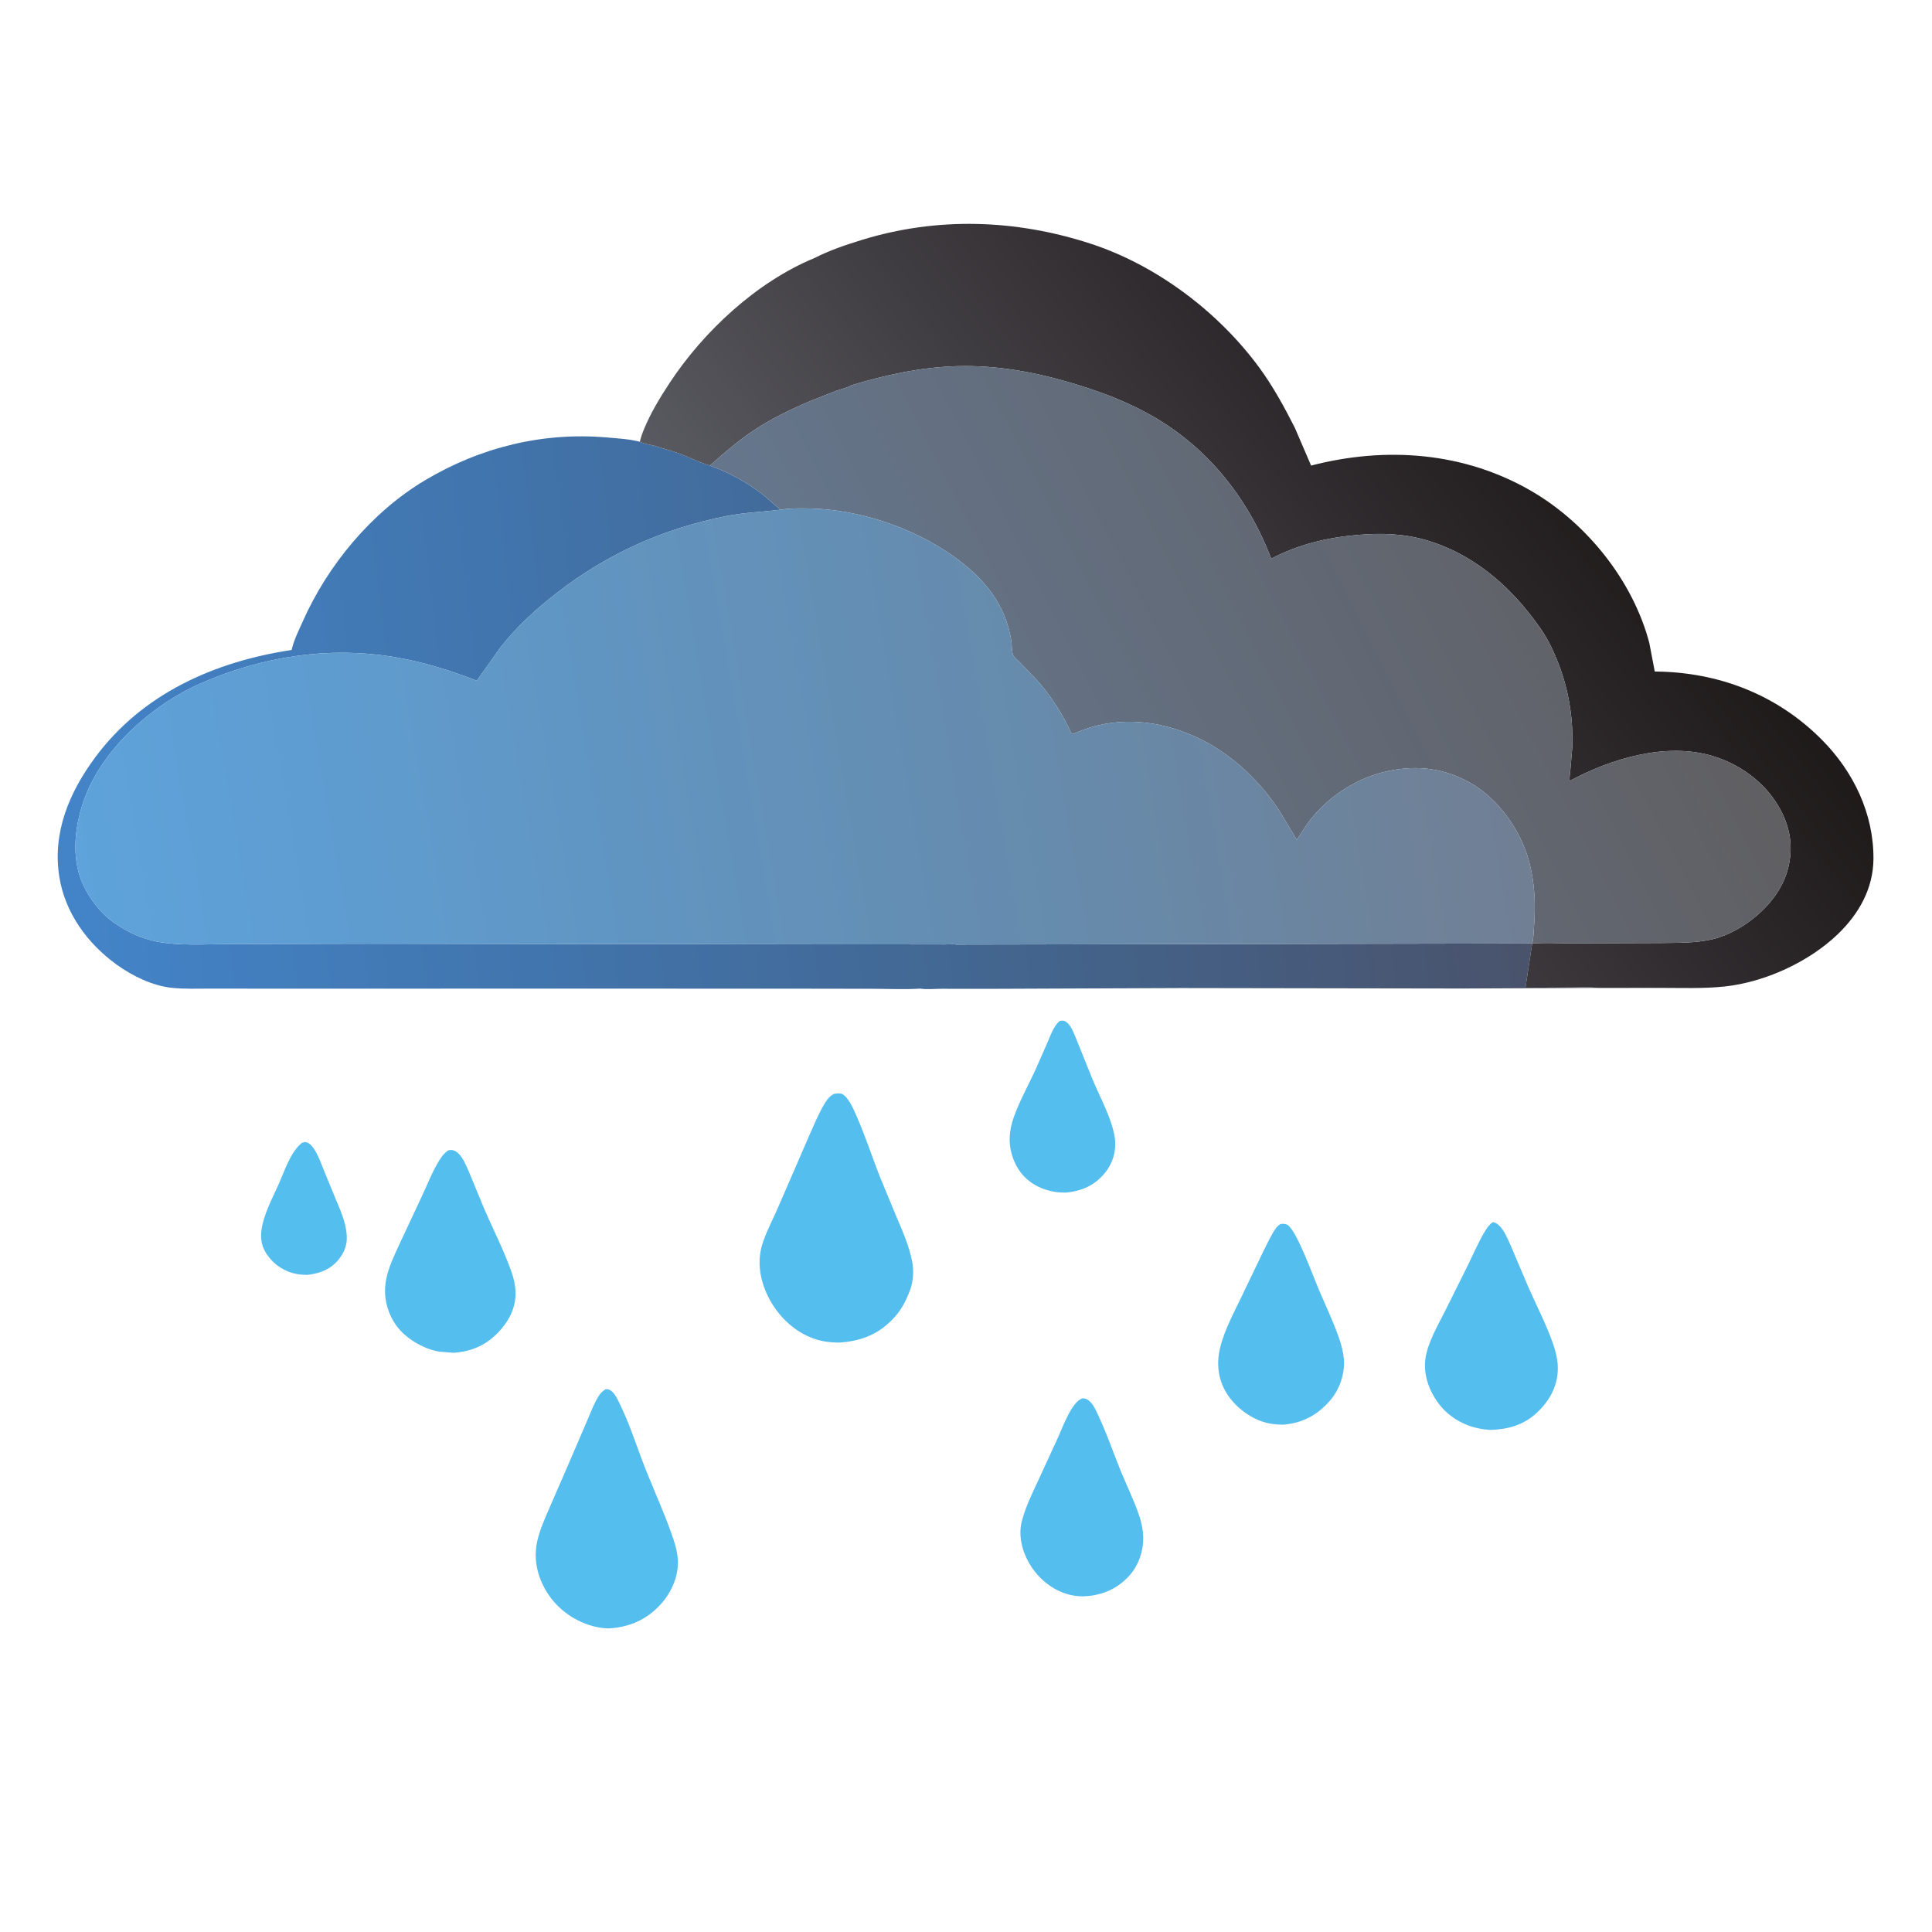 <?xml version="1.0" encoding="UTF-8"?>
<svg xmlns="http://www.w3.org/2000/svg" xmlns:xlink="http://www.w3.org/1999/xlink" width="3000" height="3000" viewBox="0 0 3000 3000">
<defs>
<clipPath id="clip-0">
<path clip-rule="nonzero" d="M 89 677 L 2481 677 L 2481 1536 L 89 1536 Z M 89 677 "/>
</clipPath>
<clipPath id="clip-1">
<path clip-rule="nonzero" d="M 1428.922 1535.109 C 1404.961 1536.68 1380.148 1535.441 1356.121 1535.391 L 1215.309 1535.172 L 770.211 1535.141 L 431.309 1535.211 L 327.422 1535.102 C 307.258 1535.039 286.406 1536.02 266.383 1533.84 C 236.516 1530.578 205.914 1515.609 181.727 1498.281 C 136.09 1465.57 101.133 1417.828 92.129 1361.699 C 81.141 1293.16 107.379 1230.828 147.434 1176.578 C 221.113 1076.801 333.195 1027.391 452.871 1009.238 L 453.227 1007.602 C 456.809 992.82 463.859 979.102 469.992 965.25 C 508.875 877.41 577.086 795.191 659.914 745.789 C 746.082 694.41 843.277 670.52 943.328 679.352 C 960.09 680.828 977.184 681.77 993.547 685.941 C 1000.949 689.371 1008.891 690.422 1016.75 692.391 L 1049.43 702.32 C 1067.301 708.359 1084.391 717.609 1102.32 722.941 C 1130.27 732.898 1157.711 747.762 1181.449 765.641 C 1192.02 773.602 1201.66 783.059 1211.84 791.551 C 1183.852 794.891 1155.809 795.84 1128.039 801.309 C 1031.219 820.359 943.48 859.531 865.426 920.07 C 832.945 945.262 803.109 972.27 777.559 1004.609 L 740.332 1057.031 C 698.098 1040.48 655.16 1027.25 610.316 1019.988 C 508.156 1003.469 406.617 1019.711 312.199 1060.879 C 238.188 1093.148 162.332 1159.711 132.695 1236.051 C 116.535 1277.68 109.5 1330.59 128.43 1372.379 C 138.922 1395.539 156.355 1418.352 177.246 1432.93 C 202.09 1450.262 227.793 1460.891 258.078 1464.398 C 292.531 1468.391 329.648 1465.898 364.379 1465.859 L 569.336 1465.391 L 1277.031 1466.379 L 1429.59 1466.449 L 1467.621 1466.531 C 1472.859 1466.559 1480 1465.699 1485.059 1466.711 L 2379.172 1464.98 L 2368.711 1533.711 L 2438.77 1533.41 C 2452.43 1533.359 2466.73 1532.449 2480.27 1533.969 L 2271.969 1534.969 L 1833.199 1534.262 L 1535.789 1535.461 L 1461.77 1535.391 C 1451.52 1535.379 1438.898 1536.719 1428.922 1535.109 Z M 1428.922 1535.109 "/>
</clipPath>
<clipPath id="clip-2">
<path clip-rule="nonzero" d="M 1428.922 1535.109 C 1404.961 1536.68 1380.148 1535.441 1356.121 1535.391 L 1215.309 1535.172 L 770.211 1535.141 L 431.309 1535.211 L 327.422 1535.102 C 307.258 1535.039 286.406 1536.02 266.383 1533.84 C 236.516 1530.578 205.914 1515.609 181.727 1498.281 C 136.09 1465.57 101.133 1417.828 92.129 1361.699 C 81.141 1293.16 107.379 1230.828 147.434 1176.578 C 221.113 1076.801 333.195 1027.391 452.871 1009.238 L 453.227 1007.602 C 456.809 992.82 463.859 979.102 469.992 965.25 C 508.875 877.41 577.086 795.191 659.914 745.789 C 746.082 694.41 843.277 670.52 943.328 679.352 C 960.09 680.828 977.184 681.77 993.547 685.941 C 1000.949 689.371 1008.891 690.422 1016.75 692.391 L 1049.43 702.32 C 1067.301 708.359 1084.391 717.609 1102.32 722.941 C 1130.27 732.898 1157.711 747.762 1181.449 765.641 C 1192.02 773.602 1201.66 783.059 1211.84 791.551 C 1183.852 794.891 1155.809 795.84 1128.039 801.309 C 1031.219 820.359 943.48 859.531 865.426 920.07 C 832.945 945.262 803.109 972.27 777.559 1004.609 L 740.332 1057.031 C 698.098 1040.48 655.16 1027.25 610.316 1019.988 C 508.156 1003.469 406.617 1019.711 312.199 1060.879 C 238.188 1093.148 162.332 1159.711 132.695 1236.051 C 116.535 1277.68 109.5 1330.59 128.43 1372.379 C 138.922 1395.539 156.355 1418.352 177.246 1432.93 C 202.09 1450.262 227.793 1460.891 258.078 1464.398 C 292.531 1468.391 329.648 1465.898 364.379 1465.859 L 569.336 1465.391 L 1277.031 1466.379 L 1429.59 1466.449 L 1467.621 1466.531 C 1472.859 1466.559 1480 1465.699 1485.059 1466.711 L 2379.172 1464.98 L 2368.711 1533.711 L 2438.77 1533.41 C 2452.43 1533.359 2466.73 1532.449 2480.27 1533.969 L 2271.969 1534.969 L 1833.199 1534.262 L 1535.789 1535.461 L 1461.77 1535.391 C 1451.52 1535.379 1438.898 1536.719 1428.922 1535.109 "/>
</clipPath>
<linearGradient id="linear-pattern-0" gradientUnits="userSpaceOnUse" x1="-0.045" y1="0" x2="1.013" y2="0" gradientTransform="matrix(-2332.44, 276.517, 276.517, 2332.44, 2415.94, 1018.26)">
<stop offset="0" stop-color="rgb(29.259%, 31.523%, 40.636%)" stop-opacity="1"/>
<stop offset="0.031" stop-color="rgb(29.259%, 31.523%, 40.636%)" stop-opacity="1"/>
<stop offset="0.047" stop-color="rgb(29.25%, 31.595%, 40.735%)" stop-opacity="1"/>
<stop offset="0.051" stop-color="rgb(29.225%, 31.787%, 41%)" stop-opacity="1"/>
<stop offset="0.055" stop-color="rgb(29.208%, 31.908%, 41.165%)" stop-opacity="1"/>
<stop offset="0.059" stop-color="rgb(29.15%, 31.992%, 41.322%)" stop-opacity="1"/>
<stop offset="0.062" stop-color="rgb(29.091%, 32.075%, 41.478%)" stop-opacity="1"/>
<stop offset="0.066" stop-color="rgb(29.013%, 32.143%, 41.629%)" stop-opacity="1"/>
<stop offset="0.07" stop-color="rgb(28.934%, 32.21%, 41.78%)" stop-opacity="1"/>
<stop offset="0.078" stop-color="rgb(28.876%, 32.289%, 41.94%)" stop-opacity="1"/>
<stop offset="0.082" stop-color="rgb(28.764%, 32.449%, 42.261%)" stop-opacity="1"/>
<stop offset="0.086" stop-color="rgb(28.712%, 32.533%, 42.422%)" stop-opacity="1"/>
<stop offset="0.094" stop-color="rgb(28.696%, 32.605%, 42.572%)" stop-opacity="1"/>
<stop offset="0.098" stop-color="rgb(28.667%, 32.747%, 42.87%)" stop-opacity="1"/>
<stop offset="0.102" stop-color="rgb(28.656%, 32.817%, 43.018%)" stop-opacity="1"/>
<stop offset="0.105" stop-color="rgb(28.645%, 32.889%, 43.166%)" stop-opacity="1"/>
<stop offset="0.109" stop-color="rgb(28.633%, 32.957%, 43.314%)" stop-opacity="1"/>
<stop offset="0.113" stop-color="rgb(28.622%, 33.028%, 43.462%)" stop-opacity="1"/>
<stop offset="0.117" stop-color="rgb(28.61%, 33.099%, 43.61%)" stop-opacity="1"/>
<stop offset="0.121" stop-color="rgb(28.557%, 33.183%, 43.776%)" stop-opacity="1"/>
<stop offset="0.125" stop-color="rgb(28.502%, 33.266%, 43.939%)" stop-opacity="1"/>
<stop offset="0.129" stop-color="rgb(28.448%, 33.351%, 44.106%)" stop-opacity="1"/>
<stop offset="0.133" stop-color="rgb(28.395%, 33.438%, 44.272%)" stop-opacity="1"/>
<stop offset="0.137" stop-color="rgb(28.372%, 33.56%, 44.444%)" stop-opacity="1"/>
<stop offset="0.141" stop-color="rgb(28.348%, 33.682%, 44.617%)" stop-opacity="1"/>
<stop offset="0.145" stop-color="rgb(28.325%, 33.797%, 44.786%)" stop-opacity="1"/>
<stop offset="0.148" stop-color="rgb(28.3%, 33.911%, 44.955%)" stop-opacity="1"/>
<stop offset="0.152" stop-color="rgb(28.285%, 33.981%, 45.107%)" stop-opacity="1"/>
<stop offset="0.156" stop-color="rgb(28.27%, 34.052%, 45.258%)" stop-opacity="1"/>
<stop offset="0.164" stop-color="rgb(28.247%, 34.126%, 45.413%)" stop-opacity="1"/>
<stop offset="0.168" stop-color="rgb(28.163%, 34.285%, 45.737%)" stop-opacity="1"/>
<stop offset="0.172" stop-color="rgb(28.104%, 34.369%, 45.905%)" stop-opacity="1"/>
<stop offset="0.18" stop-color="rgb(28.055%, 34.465%, 46.077%)" stop-opacity="1"/>
<stop offset="0.184" stop-color="rgb(27.979%, 34.685%, 46.425%)" stop-opacity="1"/>
<stop offset="0.188" stop-color="rgb(27.95%, 34.807%, 46.6%)" stop-opacity="1"/>
<stop offset="0.191" stop-color="rgb(27.924%, 34.911%, 46.785%)" stop-opacity="1"/>
<stop offset="0.195" stop-color="rgb(27.899%, 35.013%, 46.971%)" stop-opacity="1"/>
<stop offset="0.199" stop-color="rgb(27.879%, 35.085%, 47.169%)" stop-opacity="1"/>
<stop offset="0.203" stop-color="rgb(27.859%, 35.155%, 47.369%)" stop-opacity="1"/>
<stop offset="0.207" stop-color="rgb(27.82%, 35.231%, 47.556%)" stop-opacity="1"/>
<stop offset="0.211" stop-color="rgb(27.78%, 35.309%, 47.742%)" stop-opacity="1"/>
<stop offset="0.215" stop-color="rgb(27.719%, 35.394%, 47.916%)" stop-opacity="1"/>
<stop offset="0.219" stop-color="rgb(27.658%, 35.478%, 48.088%)" stop-opacity="1"/>
<stop offset="0.227" stop-color="rgb(27.618%, 35.556%, 48.253%)" stop-opacity="1"/>
<stop offset="0.23" stop-color="rgb(27.557%, 35.706%, 48.57%)" stop-opacity="1"/>
<stop offset="0.234" stop-color="rgb(27.536%, 35.777%, 48.726%)" stop-opacity="1"/>
<stop offset="0.238" stop-color="rgb(27.509%, 35.881%, 48.927%)" stop-opacity="1"/>
<stop offset="0.242" stop-color="rgb(27.478%, 35.986%, 49.127%)" stop-opacity="1"/>
<stop offset="0.246" stop-color="rgb(27.443%, 36.11%, 49.356%)" stop-opacity="1"/>
<stop offset="0.25" stop-color="rgb(27.406%, 36.234%, 49.583%)" stop-opacity="1"/>
<stop offset="0.254" stop-color="rgb(27.351%, 36.331%, 49.776%)" stop-opacity="1"/>
<stop offset="0.258" stop-color="rgb(27.295%, 36.429%, 49.966%)" stop-opacity="1"/>
<stop offset="0.262" stop-color="rgb(27.229%, 36.514%, 50.143%)" stop-opacity="1"/>
<stop offset="0.266" stop-color="rgb(27.165%, 36.6%, 50.32%)" stop-opacity="1"/>
<stop offset="0.273" stop-color="rgb(27.11%, 36.646%, 50.441%)" stop-opacity="1"/>
<stop offset="0.281" stop-color="rgb(27.005%, 36.723%, 50.667%)" stop-opacity="1"/>
<stop offset="0.289" stop-color="rgb(26.913%, 36.871%, 50.903%)" stop-opacity="1"/>
<stop offset="0.293" stop-color="rgb(26.839%, 37.111%, 51.173%)" stop-opacity="1"/>
<stop offset="0.297" stop-color="rgb(26.801%, 37.239%, 51.312%)" stop-opacity="1"/>
<stop offset="0.305" stop-color="rgb(26.811%, 37.332%, 51.485%)" stop-opacity="1"/>
<stop offset="0.309" stop-color="rgb(26.831%, 37.514%, 51.831%)" stop-opacity="1"/>
<stop offset="0.312" stop-color="rgb(26.84%, 37.605%, 52.005%)" stop-opacity="1"/>
<stop offset="0.32" stop-color="rgb(26.776%, 37.692%, 52.138%)" stop-opacity="1"/>
<stop offset="0.328" stop-color="rgb(26.654%, 37.868%, 52.411%)" stop-opacity="1"/>
<stop offset="0.332" stop-color="rgb(26.651%, 38.029%, 52.756%)" stop-opacity="1"/>
<stop offset="0.336" stop-color="rgb(26.701%, 38.107%, 52.962%)" stop-opacity="1"/>
<stop offset="0.344" stop-color="rgb(26.73%, 38.185%, 53.154%)" stop-opacity="1"/>
<stop offset="0.352" stop-color="rgb(26.691%, 38.351%, 53.481%)" stop-opacity="1"/>
<stop offset="0.359" stop-color="rgb(26.562%, 38.539%, 53.777%)" stop-opacity="1"/>
<stop offset="0.363" stop-color="rgb(26.456%, 38.765%, 54.178%)" stop-opacity="1"/>
<stop offset="0.367" stop-color="rgb(26.41%, 38.892%, 54.416%)" stop-opacity="1"/>
<stop offset="0.375" stop-color="rgb(26.385%, 39.006%, 54.619%)" stop-opacity="1"/>
<stop offset="0.383" stop-color="rgb(26.372%, 39.217%, 54.955%)" stop-opacity="1"/>
<stop offset="0.391" stop-color="rgb(26.361%, 39.401%, 55.241%)" stop-opacity="1"/>
<stop offset="0.395" stop-color="rgb(26.265%, 39.581%, 55.583%)" stop-opacity="1"/>
<stop offset="0.398" stop-color="rgb(26.193%, 39.668%, 55.769%)" stop-opacity="1"/>
<stop offset="0.406" stop-color="rgb(26.169%, 39.734%, 55.916%)" stop-opacity="1"/>
<stop offset="0.414" stop-color="rgb(26.169%, 39.836%, 56.168%)" stop-opacity="1"/>
<stop offset="0.422" stop-color="rgb(26.16%, 39.943%, 56.427%)" stop-opacity="1"/>
<stop offset="0.426" stop-color="rgb(26.054%, 40.099%, 56.769%)" stop-opacity="1"/>
<stop offset="0.43" stop-color="rgb(25.981%, 40.187%, 56.956%)" stop-opacity="1"/>
<stop offset="0.438" stop-color="rgb(25.981%, 40.306%, 57.149%)" stop-opacity="1"/>
<stop offset="0.441" stop-color="rgb(26.015%, 40.561%, 57.532%)" stop-opacity="1"/>
<stop offset="0.445" stop-color="rgb(26.05%, 40.697%, 57.724%)" stop-opacity="1"/>
<stop offset="0.453" stop-color="rgb(26.067%, 40.802%, 57.913%)" stop-opacity="1"/>
<stop offset="0.457" stop-color="rgb(26.093%, 41.002%, 58.289%)" stop-opacity="1"/>
<stop offset="0.461" stop-color="rgb(26.102%, 41.096%, 58.475%)" stop-opacity="1"/>
<stop offset="0.469" stop-color="rgb(26.122%, 41.147%, 58.598%)" stop-opacity="1"/>
<stop offset="0.477" stop-color="rgb(26.167%, 41.237%, 58.83%)" stop-opacity="1"/>
<stop offset="0.484" stop-color="rgb(26.126%, 41.362%, 59.122%)" stop-opacity="1"/>
<stop offset="0.488" stop-color="rgb(25.984%, 41.536%, 59.499%)" stop-opacity="1"/>
<stop offset="0.492" stop-color="rgb(25.906%, 41.626%, 59.692%)" stop-opacity="1"/>
<stop offset="0.496" stop-color="rgb(25.914%, 41.722%, 59.883%)" stop-opacity="1"/>
<stop offset="0.5" stop-color="rgb(25.92%, 41.817%, 60.072%)" stop-opacity="1"/>
<stop offset="0.504" stop-color="rgb(25.929%, 41.911%, 60.262%)" stop-opacity="1"/>
<stop offset="0.508" stop-color="rgb(25.938%, 42.004%, 60.452%)" stop-opacity="1"/>
<stop offset="0.512" stop-color="rgb(25.961%, 42.044%, 60.614%)" stop-opacity="1"/>
<stop offset="0.516" stop-color="rgb(25.983%, 42.084%, 60.774%)" stop-opacity="1"/>
<stop offset="0.523" stop-color="rgb(26.004%, 42.131%, 60.934%)" stop-opacity="1"/>
<stop offset="0.531" stop-color="rgb(26.033%, 42.276%, 61.234%)" stop-opacity="1"/>
<stop offset="0.539" stop-color="rgb(26.047%, 42.462%, 61.516%)" stop-opacity="1"/>
<stop offset="0.543" stop-color="rgb(26.035%, 42.606%, 61.789%)" stop-opacity="1"/>
<stop offset="0.547" stop-color="rgb(26.019%, 42.662%, 61.925%)" stop-opacity="1"/>
<stop offset="0.551" stop-color="rgb(25.986%, 42.728%, 62.077%)" stop-opacity="1"/>
<stop offset="0.555" stop-color="rgb(25.951%, 42.795%, 62.231%)" stop-opacity="1"/>
<stop offset="0.559" stop-color="rgb(25.873%, 42.886%, 62.43%)" stop-opacity="1"/>
<stop offset="0.562" stop-color="rgb(25.793%, 42.976%, 62.627%)" stop-opacity="1"/>
<stop offset="0.566" stop-color="rgb(25.748%, 43.069%, 62.823%)" stop-opacity="1"/>
<stop offset="0.57" stop-color="rgb(25.7%, 43.164%, 63.022%)" stop-opacity="1"/>
<stop offset="0.574" stop-color="rgb(25.708%, 43.262%, 63.219%)" stop-opacity="1"/>
<stop offset="0.578" stop-color="rgb(25.717%, 43.359%, 63.414%)" stop-opacity="1"/>
<stop offset="0.586" stop-color="rgb(25.725%, 43.457%, 63.588%)" stop-opacity="1"/>
<stop offset="0.594" stop-color="rgb(25.742%, 43.655%, 63.907%)" stop-opacity="1"/>
<stop offset="0.602" stop-color="rgb(25.746%, 43.831%, 64.192%)" stop-opacity="1"/>
<stop offset="0.605" stop-color="rgb(25.726%, 43.964%, 64.471%)" stop-opacity="1"/>
<stop offset="0.609" stop-color="rgb(25.71%, 44.02%, 64.61%)" stop-opacity="1"/>
<stop offset="0.617" stop-color="rgb(25.694%, 44.078%, 64.716%)" stop-opacity="1"/>
<stop offset="0.625" stop-color="rgb(25.664%, 44.193%, 64.906%)" stop-opacity="1"/>
<stop offset="0.633" stop-color="rgb(25.65%, 44.336%, 65.12%)" stop-opacity="1"/>
<stop offset="0.641" stop-color="rgb(25.661%, 44.522%, 65.395%)" stop-opacity="1"/>
<stop offset="0.648" stop-color="rgb(25.658%, 44.69%, 65.685%)" stop-opacity="1"/>
<stop offset="0.652" stop-color="rgb(25.632%, 44.814%, 65.965%)" stop-opacity="1"/>
<stop offset="0.656" stop-color="rgb(25.615%, 44.872%, 66.104%)" stop-opacity="1"/>
<stop offset="0.66" stop-color="rgb(25.607%, 45.013%, 66.325%)" stop-opacity="1"/>
<stop offset="0.664" stop-color="rgb(25.6%, 45.157%, 66.547%)" stop-opacity="1"/>
<stop offset="0.668" stop-color="rgb(25.594%, 45.316%, 66.782%)" stop-opacity="1"/>
<stop offset="0.672" stop-color="rgb(25.587%, 45.474%, 67.018%)" stop-opacity="1"/>
<stop offset="0.676" stop-color="rgb(25.571%, 45.54%, 67.166%)" stop-opacity="1"/>
<stop offset="0.68" stop-color="rgb(25.555%, 45.605%, 67.316%)" stop-opacity="1"/>
<stop offset="0.684" stop-color="rgb(25.539%, 45.663%, 67.456%)" stop-opacity="1"/>
<stop offset="0.688" stop-color="rgb(25.523%, 45.721%, 67.598%)" stop-opacity="1"/>
<stop offset="0.691" stop-color="rgb(25.507%, 45.779%, 67.741%)" stop-opacity="1"/>
<stop offset="0.695" stop-color="rgb(25.491%, 45.836%, 67.882%)" stop-opacity="1"/>
<stop offset="0.699" stop-color="rgb(25.475%, 45.894%, 68.024%)" stop-opacity="1"/>
<stop offset="0.703" stop-color="rgb(25.458%, 45.952%, 68.167%)" stop-opacity="1"/>
<stop offset="0.707" stop-color="rgb(25.443%, 46.01%, 68.309%)" stop-opacity="1"/>
<stop offset="0.711" stop-color="rgb(25.426%, 46.069%, 68.451%)" stop-opacity="1"/>
<stop offset="0.719" stop-color="rgb(25.429%, 46.135%, 68.596%)" stop-opacity="1"/>
<stop offset="0.727" stop-color="rgb(25.528%, 46.313%, 68.892%)" stop-opacity="1"/>
<stop offset="0.734" stop-color="rgb(25.693%, 46.536%, 69.202%)" stop-opacity="1"/>
<stop offset="0.738" stop-color="rgb(25.731%, 46.767%, 69.537%)" stop-opacity="1"/>
<stop offset="0.742" stop-color="rgb(25.7%, 46.883%, 69.716%)" stop-opacity="1"/>
<stop offset="0.75" stop-color="rgb(25.676%, 46.982%, 69.867%)" stop-opacity="1"/>
<stop offset="0.758" stop-color="rgb(25.636%, 47.139%, 70.107%)" stop-opacity="1"/>
<stop offset="0.766" stop-color="rgb(25.606%, 47.258%, 70.308%)" stop-opacity="1"/>
<stop offset="0.77" stop-color="rgb(25.575%, 47.375%, 70.566%)" stop-opacity="1"/>
<stop offset="0.773" stop-color="rgb(25.558%, 47.433%, 70.711%)" stop-opacity="1"/>
<stop offset="0.781" stop-color="rgb(25.586%, 47.498%, 70.83%)" stop-opacity="1"/>
<stop offset="0.789" stop-color="rgb(25.69%, 47.629%, 71.039%)" stop-opacity="1"/>
<stop offset="0.797" stop-color="rgb(25.783%, 47.795%, 71.269%)" stop-opacity="1"/>
<stop offset="0.801" stop-color="rgb(25.769%, 48.01%, 71.593%)" stop-opacity="1"/>
<stop offset="0.805" stop-color="rgb(25.74%, 48.128%, 71.773%)" stop-opacity="1"/>
<stop offset="0.812" stop-color="rgb(25.745%, 48.201%, 71.919%)" stop-opacity="1"/>
<stop offset="0.82" stop-color="rgb(25.771%, 48.318%, 72.186%)" stop-opacity="1"/>
<stop offset="0.824" stop-color="rgb(25.787%, 48.419%, 72.49%)" stop-opacity="1"/>
<stop offset="0.828" stop-color="rgb(25.781%, 48.474%, 72.668%)" stop-opacity="1"/>
<stop offset="0.832" stop-color="rgb(25.763%, 48.534%, 72.874%)" stop-opacity="1"/>
<stop offset="0.836" stop-color="rgb(25.746%, 48.595%, 73.079%)" stop-opacity="1"/>
<stop offset="0.84" stop-color="rgb(25.792%, 48.709%, 73.267%)" stop-opacity="1"/>
<stop offset="0.844" stop-color="rgb(25.838%, 48.825%, 73.456%)" stop-opacity="1"/>
<stop offset="0.848" stop-color="rgb(25.899%, 48.955%, 73.64%)" stop-opacity="1"/>
<stop offset="0.852" stop-color="rgb(25.961%, 49.086%, 73.827%)" stop-opacity="1"/>
<stop offset="0.855" stop-color="rgb(25.955%, 49.155%, 73.981%)" stop-opacity="1"/>
<stop offset="0.859" stop-color="rgb(25.949%, 49.223%, 74.135%)" stop-opacity="1"/>
<stop offset="0.863" stop-color="rgb(25.934%, 49.283%, 74.284%)" stop-opacity="1"/>
<stop offset="0.867" stop-color="rgb(25.919%, 49.344%, 74.434%)" stop-opacity="1"/>
<stop offset="0.871" stop-color="rgb(25.903%, 49.403%, 74.585%)" stop-opacity="1"/>
<stop offset="0.875" stop-color="rgb(25.888%, 49.464%, 74.734%)" stop-opacity="1"/>
<stop offset="0.879" stop-color="rgb(25.871%, 49.525%, 74.886%)" stop-opacity="1"/>
<stop offset="0.883" stop-color="rgb(25.856%, 49.585%, 75.035%)" stop-opacity="1"/>
<stop offset="0.887" stop-color="rgb(25.841%, 49.646%, 75.186%)" stop-opacity="1"/>
<stop offset="0.891" stop-color="rgb(25.826%, 49.706%, 75.336%)" stop-opacity="1"/>
<stop offset="0.895" stop-color="rgb(25.809%, 49.773%, 75.491%)" stop-opacity="1"/>
<stop offset="0.898" stop-color="rgb(25.792%, 49.84%, 75.647%)" stop-opacity="1"/>
<stop offset="0.902" stop-color="rgb(25.763%, 49.96%, 75.835%)" stop-opacity="1"/>
<stop offset="0.906" stop-color="rgb(25.734%, 50.081%, 76.024%)" stop-opacity="1"/>
<stop offset="0.914" stop-color="rgb(25.726%, 50.192%, 76.195%)" stop-opacity="1"/>
<stop offset="0.922" stop-color="rgb(25.793%, 50.375%, 76.462%)" stop-opacity="1"/>
<stop offset="0.93" stop-color="rgb(25.92%, 50.534%, 76.68%)" stop-opacity="1"/>
<stop offset="0.934" stop-color="rgb(25.94%, 50.74%, 76.991%)" stop-opacity="1"/>
<stop offset="0.938" stop-color="rgb(25.912%, 50.861%, 77.182%)" stop-opacity="1"/>
<stop offset="0.945" stop-color="rgb(25.922%, 50.966%, 77.339%)" stop-opacity="1"/>
<stop offset="0.953" stop-color="rgb(26.007%, 51.143%, 77.594%)" stop-opacity="1"/>
<stop offset="0.961" stop-color="rgb(26.123%, 51.283%, 77.789%)" stop-opacity="1"/>
<stop offset="0.969" stop-color="rgb(26.147%, 51.413%, 77.983%)" stop-opacity="1"/>
<stop offset="0.977" stop-color="rgb(26.166%, 51.541%, 78.175%)" stop-opacity="1"/>
<stop offset="0.984" stop-color="rgb(26.277%, 51.682%, 78.371%)" stop-opacity="1"/>
<stop offset="1" stop-color="rgb(26.389%, 51.787%, 78.511%)" stop-opacity="1"/>
</linearGradient>
<clipPath id="clip-3">
<path clip-rule="nonzero" d="M 993 347 L 2910 347 L 2910 1535 L 993 1535 Z M 993 347 "/>
</clipPath>
<clipPath id="clip-4">
<path clip-rule="nonzero" d="M 1264.699 400.672 C 1288 388.781 1313.379 380.211 1338.328 372.531 C 1455.141 336.59 1576.691 340.52 1692.578 378.078 C 1795.461 411.422 1892.211 484.359 1955.961 571.578 C 1976.98 600.328 1994.539 632.57 2010.648 664.32 L 2035.859 722.941 C 2152.109 692.82 2274.012 701.699 2378.91 763.07 C 2464.41 813.09 2535.781 902.191 2561.039 998.379 L 2569.5 1042.719 C 2668.23 1043.48 2759.051 1078.289 2829.012 1148.73 C 2878 1198.059 2909.57 1263.359 2909.09 1333.719 C 2908.781 1379.461 2886.699 1418.66 2854.41 1449.93 C 2809.102 1493.789 2740.328 1525.191 2677.73 1531.852 C 2644.41 1535.391 2610.039 1533.93 2576.539 1533.988 L 2481.398 1534.09 L 2480.27 1533.969 C 2466.73 1532.449 2452.43 1533.359 2438.77 1533.41 L 2368.711 1533.711 L 2379.172 1464.98 C 2399.789 1463.578 2421.43 1464.781 2442.129 1464.77 L 2577.648 1464.309 C 2604.16 1463.898 2632.02 1464.621 2657.961 1458.711 C 2674.75 1454.898 2690.828 1447.41 2705.379 1438.309 C 2738.48 1417.609 2768.891 1384.07 2777.328 1344.891 L 2777.82 1342.531 C 2784.09 1312.711 2779.199 1284.738 2765.051 1258 C 2743.379 1217.02 2703.82 1187.359 2659.891 1174.07 C 2587.391 1152.141 2501.879 1177.77 2437.449 1212.602 C 2436.699 1207.23 2437.988 1200.871 2438.488 1195.398 L 2441.371 1161.559 C 2443.691 1104.469 2431.82 1049.77 2405.922 998.891 C 2396.859 981.07 2384.18 964.301 2371.68 948.762 C 2331.27 898.559 2279.262 858.199 2216.949 839.398 C 2180.98 828.551 2145.238 827.461 2108.051 830.641 C 2060.84 834.691 2015.922 845.41 1973.91 867.559 C 1937.02 770.41 1871.141 689.539 1779.039 640.281 C 1741.461 620.172 1703.121 606.32 1662.34 594.281 C 1605.43 577.469 1546.711 566.988 1487.16 568.559 C 1430.98 570.031 1375.891 581.961 1322.281 598.16 C 1315.371 602.25 1306.551 604.02 1298.969 606.691 L 1259.57 622.18 C 1228.129 635.391 1197.129 650.391 1168.762 669.441 C 1145.219 685.238 1123.531 704.18 1102.32 722.941 C 1084.391 717.609 1067.301 708.359 1049.43 702.32 L 1016.75 692.391 C 1008.891 690.422 1000.949 689.371 993.547 685.941 C 994.996 679.461 997.355 672.781 999.891 666.641 C 1010.359 641.25 1024.422 617.98 1039.461 595.109 C 1092.391 514.59 1174.961 437.738 1264.699 400.672 Z M 1264.699 400.672 "/>
</clipPath>
<clipPath id="clip-5">
<path clip-rule="nonzero" d="M 1264.699 400.672 C 1288 388.781 1313.379 380.211 1338.328 372.531 C 1455.141 336.59 1576.691 340.52 1692.578 378.078 C 1795.461 411.422 1892.211 484.359 1955.961 571.578 C 1976.98 600.328 1994.539 632.57 2010.648 664.32 L 2035.859 722.941 C 2152.109 692.82 2274.012 701.699 2378.91 763.07 C 2464.41 813.09 2535.781 902.191 2561.039 998.379 L 2569.5 1042.719 C 2668.23 1043.48 2759.051 1078.289 2829.012 1148.73 C 2878 1198.059 2909.57 1263.359 2909.09 1333.719 C 2908.781 1379.461 2886.699 1418.66 2854.41 1449.93 C 2809.102 1493.789 2740.328 1525.191 2677.73 1531.852 C 2644.41 1535.391 2610.039 1533.93 2576.539 1533.988 L 2481.398 1534.09 L 2480.27 1533.969 C 2466.73 1532.449 2452.43 1533.359 2438.77 1533.41 L 2368.711 1533.711 L 2379.172 1464.98 C 2399.789 1463.578 2421.43 1464.781 2442.129 1464.77 L 2577.648 1464.309 C 2604.16 1463.898 2632.02 1464.621 2657.961 1458.711 C 2674.75 1454.898 2690.828 1447.41 2705.379 1438.309 C 2738.48 1417.609 2768.891 1384.07 2777.328 1344.891 L 2777.82 1342.531 C 2784.09 1312.711 2779.199 1284.738 2765.051 1258 C 2743.379 1217.02 2703.82 1187.359 2659.891 1174.07 C 2587.391 1152.141 2501.879 1177.77 2437.449 1212.602 C 2436.699 1207.23 2437.988 1200.871 2438.488 1195.398 L 2441.371 1161.559 C 2443.691 1104.469 2431.82 1049.77 2405.922 998.891 C 2396.859 981.07 2384.18 964.301 2371.68 948.762 C 2331.27 898.559 2279.262 858.199 2216.949 839.398 C 2180.98 828.551 2145.238 827.461 2108.051 830.641 C 2060.84 834.691 2015.922 845.41 1973.91 867.559 C 1937.02 770.41 1871.141 689.539 1779.039 640.281 C 1741.461 620.172 1703.121 606.32 1662.34 594.281 C 1605.43 577.469 1546.711 566.988 1487.16 568.559 C 1430.98 570.031 1375.891 581.961 1322.281 598.16 C 1315.371 602.25 1306.551 604.02 1298.969 606.691 L 1259.57 622.18 C 1228.129 635.391 1197.129 650.391 1168.762 669.441 C 1145.219 685.238 1123.531 704.18 1102.32 722.941 C 1084.391 717.609 1067.301 708.359 1049.43 702.32 L 1016.75 692.391 C 1008.891 690.422 1000.949 689.371 993.547 685.941 C 994.996 679.461 997.355 672.781 999.891 666.641 C 1010.359 641.25 1024.422 617.98 1039.461 595.109 C 1092.391 514.59 1174.961 437.738 1264.699 400.672 "/>
</clipPath>
<linearGradient id="linear-pattern-1" gradientUnits="userSpaceOnUse" x1="-0.5" y1="0" x2="1.467" y2="0" gradientTransform="matrix(-888.479, 715.594, 715.594, 888.479, 2413.43, 630.14)">
<stop offset="0" stop-color="rgb(12.3%, 10.204%, 10.371%)" stop-opacity="1"/>
<stop offset="0.25" stop-color="rgb(12.3%, 10.204%, 10.371%)" stop-opacity="1"/>
<stop offset="0.258" stop-color="rgb(12.361%, 10.26%, 10.434%)" stop-opacity="1"/>
<stop offset="0.262" stop-color="rgb(12.55%, 10.454%, 10.654%)" stop-opacity="1"/>
<stop offset="0.266" stop-color="rgb(12.679%, 10.593%, 10.811%)" stop-opacity="1"/>
<stop offset="0.27" stop-color="rgb(12.807%, 10.739%, 10.976%)" stop-opacity="1"/>
<stop offset="0.273" stop-color="rgb(12.933%, 10.884%, 11.14%)" stop-opacity="1"/>
<stop offset="0.277" stop-color="rgb(13.086%, 11.008%, 11.288%)" stop-opacity="1"/>
<stop offset="0.281" stop-color="rgb(13.239%, 11.131%, 11.436%)" stop-opacity="1"/>
<stop offset="0.285" stop-color="rgb(13.409%, 11.269%, 11.598%)" stop-opacity="1"/>
<stop offset="0.289" stop-color="rgb(13.579%, 11.404%, 11.76%)" stop-opacity="1"/>
<stop offset="0.293" stop-color="rgb(13.707%, 11.557%, 11.919%)" stop-opacity="1"/>
<stop offset="0.297" stop-color="rgb(13.834%, 11.71%, 12.079%)" stop-opacity="1"/>
<stop offset="0.301" stop-color="rgb(13.982%, 11.861%, 12.265%)" stop-opacity="1"/>
<stop offset="0.305" stop-color="rgb(14.128%, 12.01%, 12.451%)" stop-opacity="1"/>
<stop offset="0.309" stop-color="rgb(14.307%, 12.216%, 12.657%)" stop-opacity="1"/>
<stop offset="0.312" stop-color="rgb(14.484%, 12.422%, 12.865%)" stop-opacity="1"/>
<stop offset="0.316" stop-color="rgb(14.616%, 12.546%, 13.011%)" stop-opacity="1"/>
<stop offset="0.32" stop-color="rgb(14.748%, 12.669%, 13.158%)" stop-opacity="1"/>
<stop offset="0.324" stop-color="rgb(14.89%, 12.811%, 13.342%)" stop-opacity="1"/>
<stop offset="0.328" stop-color="rgb(15.03%, 12.952%, 13.527%)" stop-opacity="1"/>
<stop offset="0.332" stop-color="rgb(15.213%, 13.17%, 13.747%)" stop-opacity="1"/>
<stop offset="0.336" stop-color="rgb(15.396%, 13.39%, 13.968%)" stop-opacity="1"/>
<stop offset="0.34" stop-color="rgb(15.526%, 13.518%, 14.145%)" stop-opacity="1"/>
<stop offset="0.344" stop-color="rgb(15.657%, 13.646%, 14.32%)" stop-opacity="1"/>
<stop offset="0.348" stop-color="rgb(15.79%, 13.821%, 14.482%)" stop-opacity="1"/>
<stop offset="0.352" stop-color="rgb(15.923%, 13.995%, 14.644%)" stop-opacity="1"/>
<stop offset="0.355" stop-color="rgb(16.187%, 14.185%, 14.85%)" stop-opacity="1"/>
<stop offset="0.359" stop-color="rgb(16.451%, 14.374%, 15.054%)" stop-opacity="1"/>
<stop offset="0.363" stop-color="rgb(16.583%, 14.497%, 15.236%)" stop-opacity="1"/>
<stop offset="0.367" stop-color="rgb(16.714%, 14.621%, 15.417%)" stop-opacity="1"/>
<stop offset="0.371" stop-color="rgb(16.905%, 14.862%, 15.649%)" stop-opacity="1"/>
<stop offset="0.375" stop-color="rgb(17.096%, 15.102%, 15.88%)" stop-opacity="1"/>
<stop offset="0.379" stop-color="rgb(17.229%, 15.231%, 16.064%)" stop-opacity="1"/>
<stop offset="0.383" stop-color="rgb(17.363%, 15.359%, 16.251%)" stop-opacity="1"/>
<stop offset="0.387" stop-color="rgb(17.549%, 15.594%, 16.481%)" stop-opacity="1"/>
<stop offset="0.391" stop-color="rgb(17.735%, 15.831%, 16.71%)" stop-opacity="1"/>
<stop offset="0.395" stop-color="rgb(17.873%, 15.968%, 16.901%)" stop-opacity="1"/>
<stop offset="0.398" stop-color="rgb(18.01%, 16.106%, 17.093%)" stop-opacity="1"/>
<stop offset="0.402" stop-color="rgb(18.19%, 16.336%, 17.322%)" stop-opacity="1"/>
<stop offset="0.406" stop-color="rgb(18.372%, 16.566%, 17.551%)" stop-opacity="1"/>
<stop offset="0.41" stop-color="rgb(18.579%, 16.716%, 17.74%)" stop-opacity="1"/>
<stop offset="0.414" stop-color="rgb(18.787%, 16.864%, 17.931%)" stop-opacity="1"/>
<stop offset="0.418" stop-color="rgb(18.982%, 17.088%, 18.156%)" stop-opacity="1"/>
<stop offset="0.422" stop-color="rgb(19.176%, 17.314%, 18.381%)" stop-opacity="1"/>
<stop offset="0.426" stop-color="rgb(19.321%, 17.47%, 18.584%)" stop-opacity="1"/>
<stop offset="0.43" stop-color="rgb(19.466%, 17.625%, 18.785%)" stop-opacity="1"/>
<stop offset="0.434" stop-color="rgb(19.641%, 17.845%, 19.011%)" stop-opacity="1"/>
<stop offset="0.438" stop-color="rgb(19.815%, 18.065%, 19.238%)" stop-opacity="1"/>
<stop offset="0.441" stop-color="rgb(19.963%, 18.23%, 19.446%)" stop-opacity="1"/>
<stop offset="0.445" stop-color="rgb(20.113%, 18.394%, 19.652%)" stop-opacity="1"/>
<stop offset="0.449" stop-color="rgb(20.34%, 18.61%, 19.872%)" stop-opacity="1"/>
<stop offset="0.453" stop-color="rgb(20.567%, 18.825%, 20.091%)" stop-opacity="1"/>
<stop offset="0.457" stop-color="rgb(20.746%, 19.041%, 20.314%)" stop-opacity="1"/>
<stop offset="0.461" stop-color="rgb(20.924%, 19.257%, 20.537%)" stop-opacity="1"/>
<stop offset="0.465" stop-color="rgb(21.092%, 19.45%, 20.787%)" stop-opacity="1"/>
<stop offset="0.469" stop-color="rgb(21.262%, 19.643%, 21.039%)" stop-opacity="1"/>
<stop offset="0.473" stop-color="rgb(21.416%, 19.838%, 21.252%)" stop-opacity="1"/>
<stop offset="0.477" stop-color="rgb(21.571%, 20.033%, 21.466%)" stop-opacity="1"/>
<stop offset="0.48" stop-color="rgb(21.783%, 20.232%, 21.689%)" stop-opacity="1"/>
<stop offset="0.484" stop-color="rgb(21.997%, 20.428%, 21.91%)" stop-opacity="1"/>
<stop offset="0.488" stop-color="rgb(22.203%, 20.627%, 22.128%)" stop-opacity="1"/>
<stop offset="0.492" stop-color="rgb(22.409%, 20.825%, 22.346%)" stop-opacity="1"/>
<stop offset="0.496" stop-color="rgb(22.569%, 21.024%, 22.568%)" stop-opacity="1"/>
<stop offset="0.5" stop-color="rgb(22.728%, 21.222%, 22.791%)" stop-opacity="1"/>
<stop offset="0.504" stop-color="rgb(22.894%, 21.42%, 23.022%)" stop-opacity="1"/>
<stop offset="0.508" stop-color="rgb(23.061%, 21.619%, 23.254%)" stop-opacity="1"/>
<stop offset="0.512" stop-color="rgb(23.25%, 21.849%, 23.477%)" stop-opacity="1"/>
<stop offset="0.516" stop-color="rgb(23.438%, 22.078%, 23.698%)" stop-opacity="1"/>
<stop offset="0.52" stop-color="rgb(23.662%, 22.325%, 23.97%)" stop-opacity="1"/>
<stop offset="0.523" stop-color="rgb(23.886%, 22.571%, 24.242%)" stop-opacity="1"/>
<stop offset="0.527" stop-color="rgb(24.013%, 22.751%, 24.448%)" stop-opacity="1"/>
<stop offset="0.531" stop-color="rgb(24.138%, 22.931%, 24.652%)" stop-opacity="1"/>
<stop offset="0.535" stop-color="rgb(24.269%, 23.088%, 24.831%)" stop-opacity="1"/>
<stop offset="0.539" stop-color="rgb(24.399%, 23.244%, 25.006%)" stop-opacity="1"/>
<stop offset="0.543" stop-color="rgb(24.553%, 23.431%, 25.215%)" stop-opacity="1"/>
<stop offset="0.547" stop-color="rgb(24.706%, 23.619%, 25.426%)" stop-opacity="1"/>
<stop offset="0.551" stop-color="rgb(24.93%, 23.792%, 25.61%)" stop-opacity="1"/>
<stop offset="0.555" stop-color="rgb(25.156%, 23.965%, 25.793%)" stop-opacity="1"/>
<stop offset="0.559" stop-color="rgb(25.354%, 24.213%, 26.071%)" stop-opacity="1"/>
<stop offset="0.562" stop-color="rgb(25.554%, 24.46%, 26.35%)" stop-opacity="1"/>
<stop offset="0.566" stop-color="rgb(25.774%, 24.614%, 26.511%)" stop-opacity="1"/>
<stop offset="0.57" stop-color="rgb(25.993%, 24.767%, 26.669%)" stop-opacity="1"/>
<stop offset="0.574" stop-color="rgb(26.132%, 24.979%, 26.91%)" stop-opacity="1"/>
<stop offset="0.578" stop-color="rgb(26.27%, 25.191%, 27.151%)" stop-opacity="1"/>
<stop offset="0.582" stop-color="rgb(26.486%, 25.409%, 27.385%)" stop-opacity="1"/>
<stop offset="0.586" stop-color="rgb(26.704%, 25.626%, 27.62%)" stop-opacity="1"/>
<stop offset="0.59" stop-color="rgb(26.826%, 25.841%, 27.859%)" stop-opacity="1"/>
<stop offset="0.594" stop-color="rgb(26.95%, 26.056%, 28.102%)" stop-opacity="1"/>
<stop offset="0.598" stop-color="rgb(27.083%, 26.273%, 28.288%)" stop-opacity="1"/>
<stop offset="0.602" stop-color="rgb(27.216%, 26.491%, 28.474%)" stop-opacity="1"/>
<stop offset="0.605" stop-color="rgb(27.527%, 26.704%, 28.763%)" stop-opacity="1"/>
<stop offset="0.609" stop-color="rgb(27.84%, 26.917%, 29.05%)" stop-opacity="1"/>
<stop offset="0.613" stop-color="rgb(27.965%, 27.138%, 29.233%)" stop-opacity="1"/>
<stop offset="0.617" stop-color="rgb(28.088%, 27.359%, 29.416%)" stop-opacity="1"/>
<stop offset="0.621" stop-color="rgb(28.212%, 27.579%, 29.668%)" stop-opacity="1"/>
<stop offset="0.625" stop-color="rgb(28.334%, 27.8%, 29.919%)" stop-opacity="1"/>
<stop offset="0.629" stop-color="rgb(28.566%, 28.029%, 30.164%)" stop-opacity="1"/>
<stop offset="0.633" stop-color="rgb(28.796%, 28.256%, 30.406%)" stop-opacity="1"/>
<stop offset="0.637" stop-color="rgb(28.931%, 28.481%, 30.663%)" stop-opacity="1"/>
<stop offset="0.641" stop-color="rgb(29.063%, 28.706%, 30.919%)" stop-opacity="1"/>
<stop offset="0.645" stop-color="rgb(29.303%, 28.865%, 31.079%)" stop-opacity="1"/>
<stop offset="0.648" stop-color="rgb(29.543%, 29.022%, 31.239%)" stop-opacity="1"/>
<stop offset="0.652" stop-color="rgb(29.688%, 29.237%, 31.482%)" stop-opacity="1"/>
<stop offset="0.656" stop-color="rgb(29.829%, 29.453%, 31.725%)" stop-opacity="1"/>
<stop offset="0.66" stop-color="rgb(30.063%, 29.617%, 31.894%)" stop-opacity="1"/>
<stop offset="0.664" stop-color="rgb(30.296%, 29.782%, 32.062%)" stop-opacity="1"/>
<stop offset="0.668" stop-color="rgb(30.45%, 29.994%, 32.3%)" stop-opacity="1"/>
<stop offset="0.672" stop-color="rgb(30.605%, 30.206%, 32.538%)" stop-opacity="1"/>
<stop offset="0.676" stop-color="rgb(30.821%, 30.443%, 32.794%)" stop-opacity="1"/>
<stop offset="0.68" stop-color="rgb(31.036%, 30.679%, 33.049%)" stop-opacity="1"/>
<stop offset="0.684" stop-color="rgb(31.195%, 30.914%, 33.313%)" stop-opacity="1"/>
<stop offset="0.688" stop-color="rgb(31.355%, 31.149%, 33.577%)" stop-opacity="1"/>
<stop offset="0.691" stop-color="rgb(31.566%, 31.389%, 33.838%)" stop-opacity="1"/>
<stop offset="0.695" stop-color="rgb(31.776%, 31.628%, 34.099%)" stop-opacity="1"/>
<stop offset="0.699" stop-color="rgb(31.909%, 31.761%, 34.242%)" stop-opacity="1"/>
<stop offset="0.703" stop-color="rgb(32.042%, 31.894%, 34.384%)" stop-opacity="1"/>
<stop offset="0.707" stop-color="rgb(32.225%, 32.074%, 34.576%)" stop-opacity="1"/>
<stop offset="0.711" stop-color="rgb(32.407%, 32.253%, 34.769%)" stop-opacity="1"/>
<stop offset="0.715" stop-color="rgb(32.587%, 32.495%, 35.037%)" stop-opacity="1"/>
<stop offset="0.719" stop-color="rgb(32.765%, 32.738%, 35.306%)" stop-opacity="1"/>
<stop offset="0.723" stop-color="rgb(32.964%, 32.983%, 35.532%)" stop-opacity="1"/>
<stop offset="0.727" stop-color="rgb(33.162%, 33.229%, 35.754%)" stop-opacity="1"/>
<stop offset="0.73" stop-color="rgb(33.418%, 33.481%, 35.98%)" stop-opacity="1"/>
<stop offset="0.734" stop-color="rgb(33.675%, 33.734%, 36.208%)" stop-opacity="1"/>
<stop offset="0.738" stop-color="rgb(33.835%, 33.946%, 36.44%)" stop-opacity="1"/>
<stop offset="0.742" stop-color="rgb(33.994%, 34.158%, 36.673%)" stop-opacity="1"/>
<stop offset="0.746" stop-color="rgb(34.143%, 34.366%, 36.903%)" stop-opacity="1"/>
<stop offset="0.75" stop-color="rgb(34.291%, 34.575%, 37.134%)" stop-opacity="1"/>
<stop offset="0.754" stop-color="rgb(34.496%, 34.828%, 37.41%)" stop-opacity="1"/>
<stop offset="0.758" stop-color="rgb(34.702%, 35.08%, 37.686%)" stop-opacity="1"/>
<stop offset="0.762" stop-color="rgb(34.781%, 35.233%, 37.86%)" stop-opacity="1"/>
<stop offset="0.766" stop-color="rgb(34.859%, 35.384%, 38.034%)" stop-opacity="1"/>
<stop offset="0.781" stop-color="rgb(34.859%, 35.384%, 38.034%)" stop-opacity="1"/>
<stop offset="0.812" stop-color="rgb(34.859%, 35.384%, 38.034%)" stop-opacity="1"/>
<stop offset="0.875" stop-color="rgb(34.859%, 35.384%, 38.034%)" stop-opacity="1"/>
<stop offset="1" stop-color="rgb(34.859%, 35.384%, 38.034%)" stop-opacity="1"/>
</linearGradient>
<clipPath id="clip-6">
<path clip-rule="nonzero" d="M 1102 568 L 2781 568 L 2781 1465 L 1102 1465 Z M 1102 568 "/>
</clipPath>
<clipPath id="clip-7">
<path clip-rule="nonzero" d="M 1322.281 598.16 C 1375.891 581.961 1430.98 570.031 1487.16 568.559 C 1546.711 566.988 1605.43 577.469 1662.34 594.281 C 1703.121 606.32 1741.461 620.172 1779.039 640.281 C 1871.141 689.539 1937.02 770.41 1973.91 867.559 C 2015.922 845.41 2060.84 834.691 2108.051 830.641 C 2145.238 827.461 2180.98 828.551 2216.949 839.398 C 2279.262 858.199 2331.27 898.559 2371.68 948.762 C 2384.18 964.301 2396.859 981.07 2405.922 998.891 C 2431.82 1049.77 2443.691 1104.469 2441.371 1161.559 L 2438.488 1195.398 C 2437.988 1200.871 2436.699 1207.23 2437.449 1212.602 C 2501.879 1177.77 2587.391 1152.141 2659.891 1174.07 C 2703.82 1187.359 2743.379 1217.02 2765.051 1258 C 2779.199 1284.738 2784.09 1312.711 2777.82 1342.531 L 2777.328 1344.891 C 2768.891 1384.07 2738.48 1417.609 2705.379 1438.309 C 2690.828 1447.41 2674.75 1454.898 2657.961 1458.711 C 2632.02 1464.621 2604.16 1463.898 2577.648 1464.309 L 2442.129 1464.77 C 2421.43 1464.781 2399.789 1463.578 2379.172 1464.98 C 2381.461 1456.66 2381.469 1446.609 2382.102 1437.949 C 2384.59 1403.609 2383.25 1371.48 2374.449 1338.012 C 2361.969 1290.59 2327.57 1241.309 2284.551 1216.512 C 2243.82 1193.02 2201.34 1187.5 2155.34 1197.289 C 2110.57 1206.82 2069.031 1232.41 2039.379 1267.191 C 2029.648 1278.609 2021.859 1291.551 2013.68 1304.09 L 1986.211 1258.32 C 1951.988 1206.84 1904.449 1163.551 1846.871 1139.98 C 1790.238 1116.801 1728.379 1112.93 1671.289 1137.551 C 1668.699 1138.66 1666.809 1139.461 1664.039 1140.078 C 1651.551 1110.629 1629.371 1076.5 1607.34 1053.199 L 1582.441 1027.391 C 1579.969 1024.789 1575.141 1020.891 1573.469 1017.969 C 1571.07 1013.75 1571.199 1000.609 1570.379 995.359 C 1561.488 937.73 1527.379 897.18 1480.961 864.109 C 1418.281 819.461 1334.539 791.211 1257.59 789.578 C 1242.371 789.262 1226.898 789.051 1211.84 791.551 C 1201.66 783.059 1192.02 773.602 1181.449 765.641 C 1157.711 747.762 1130.27 732.898 1102.32 722.941 C 1123.531 704.18 1145.219 685.238 1168.762 669.441 C 1197.129 650.391 1228.129 635.391 1259.57 622.18 L 1298.969 606.691 C 1306.551 604.02 1315.371 602.25 1322.281 598.16 Z M 1322.281 598.16 "/>
</clipPath>
<clipPath id="clip-8">
<path clip-rule="nonzero" d="M 1322.281 598.16 C 1375.891 581.961 1430.98 570.031 1487.16 568.559 C 1546.711 566.988 1605.43 577.469 1662.34 594.281 C 1703.121 606.32 1741.461 620.172 1779.039 640.281 C 1871.141 689.539 1937.02 770.41 1973.91 867.559 C 2015.922 845.41 2060.84 834.691 2108.051 830.641 C 2145.238 827.461 2180.98 828.551 2216.949 839.398 C 2279.262 858.199 2331.27 898.559 2371.68 948.762 C 2384.18 964.301 2396.859 981.07 2405.922 998.891 C 2431.82 1049.77 2443.691 1104.469 2441.371 1161.559 L 2438.488 1195.398 C 2437.988 1200.871 2436.699 1207.23 2437.449 1212.602 C 2501.879 1177.77 2587.391 1152.141 2659.891 1174.07 C 2703.82 1187.359 2743.379 1217.02 2765.051 1258 C 2779.199 1284.738 2784.09 1312.711 2777.82 1342.531 L 2777.328 1344.891 C 2768.891 1384.07 2738.48 1417.609 2705.379 1438.309 C 2690.828 1447.41 2674.75 1454.898 2657.961 1458.711 C 2632.02 1464.621 2604.16 1463.898 2577.648 1464.309 L 2442.129 1464.77 C 2421.43 1464.781 2399.789 1463.578 2379.172 1464.98 C 2381.461 1456.66 2381.469 1446.609 2382.102 1437.949 C 2384.59 1403.609 2383.25 1371.48 2374.449 1338.012 C 2361.969 1290.59 2327.57 1241.309 2284.551 1216.512 C 2243.82 1193.02 2201.34 1187.5 2155.34 1197.289 C 2110.57 1206.82 2069.031 1232.41 2039.379 1267.191 C 2029.648 1278.609 2021.859 1291.551 2013.68 1304.09 L 1986.211 1258.32 C 1951.988 1206.84 1904.449 1163.551 1846.871 1139.98 C 1790.238 1116.801 1728.379 1112.93 1671.289 1137.551 C 1668.699 1138.66 1666.809 1139.461 1664.039 1140.078 C 1651.551 1110.629 1629.371 1076.5 1607.34 1053.199 L 1582.441 1027.391 C 1579.969 1024.789 1575.141 1020.891 1573.469 1017.969 C 1571.07 1013.75 1571.199 1000.609 1570.379 995.359 C 1561.488 937.73 1527.379 897.18 1480.961 864.109 C 1418.281 819.461 1334.539 791.211 1257.59 789.578 C 1242.371 789.262 1226.898 789.051 1211.84 791.551 C 1201.66 783.059 1192.02 773.602 1181.449 765.641 C 1157.711 747.762 1130.27 732.898 1102.32 722.941 C 1123.531 704.18 1145.219 685.238 1168.762 669.441 C 1197.129 650.391 1228.129 635.391 1259.57 622.18 L 1298.969 606.691 C 1306.551 604.02 1315.371 602.25 1322.281 598.16 "/>
</clipPath>
<linearGradient id="linear-pattern-2" gradientUnits="userSpaceOnUse" x1="-0.269" y1="0" x2="1.276" y2="0" gradientTransform="matrix(-1101.28, 556.272, 556.272, 1101.28, 2511.49, 762.44)">
<stop offset="0" stop-color="rgb(37.743%, 37.206%, 38.408%)" stop-opacity="1"/>
<stop offset="0.125" stop-color="rgb(37.743%, 37.206%, 38.408%)" stop-opacity="1"/>
<stop offset="0.156" stop-color="rgb(37.743%, 37.206%, 38.408%)" stop-opacity="1"/>
<stop offset="0.172" stop-color="rgb(37.743%, 37.206%, 38.408%)" stop-opacity="1"/>
<stop offset="0.18" stop-color="rgb(37.779%, 37.309%, 38.528%)" stop-opacity="1"/>
<stop offset="0.188" stop-color="rgb(37.798%, 37.489%, 38.774%)" stop-opacity="1"/>
<stop offset="0.195" stop-color="rgb(37.689%, 37.564%, 38.989%)" stop-opacity="1"/>
<stop offset="0.203" stop-color="rgb(37.657%, 37.621%, 39.212%)" stop-opacity="1"/>
<stop offset="0.211" stop-color="rgb(37.767%, 37.807%, 39.45%)" stop-opacity="1"/>
<stop offset="0.219" stop-color="rgb(37.842%, 38.008%, 39.635%)" stop-opacity="1"/>
<stop offset="0.227" stop-color="rgb(37.859%, 38.089%, 39.8%)" stop-opacity="1"/>
<stop offset="0.234" stop-color="rgb(37.799%, 38.147%, 40.031%)" stop-opacity="1"/>
<stop offset="0.242" stop-color="rgb(37.79%, 38.257%, 40.32%)" stop-opacity="1"/>
<stop offset="0.25" stop-color="rgb(37.852%, 38.388%, 40.54%)" stop-opacity="1"/>
<stop offset="0.266" stop-color="rgb(37.935%, 38.599%, 40.808%)" stop-opacity="1"/>
<stop offset="0.273" stop-color="rgb(37.956%, 38.789%, 41.148%)" stop-opacity="1"/>
<stop offset="0.281" stop-color="rgb(37.892%, 38.861%, 41.359%)" stop-opacity="1"/>
<stop offset="0.297" stop-color="rgb(37.944%, 38.96%, 41.6%)" stop-opacity="1"/>
<stop offset="0.305" stop-color="rgb(38.074%, 39.099%, 41.92%)" stop-opacity="1"/>
<stop offset="0.312" stop-color="rgb(38.152%, 39.182%, 42.159%)" stop-opacity="1"/>
<stop offset="0.32" stop-color="rgb(38.148%, 39.246%, 42.365%)" stop-opacity="1"/>
<stop offset="0.328" stop-color="rgb(38.063%, 39.423%, 42.651%)" stop-opacity="1"/>
<stop offset="0.344" stop-color="rgb(38.074%, 39.635%, 42.972%)" stop-opacity="1"/>
<stop offset="0.352" stop-color="rgb(38.127%, 39.735%, 43.217%)" stop-opacity="1"/>
<stop offset="0.359" stop-color="rgb(38.055%, 39.806%, 43.474%)" stop-opacity="1"/>
<stop offset="0.375" stop-color="rgb(38.078%, 39.934%, 43.806%)" stop-opacity="1"/>
<stop offset="0.383" stop-color="rgb(38.167%, 40.074%, 44.061%)" stop-opacity="1"/>
<stop offset="0.391" stop-color="rgb(38.234%, 40.274%, 44.301%)" stop-opacity="1"/>
<stop offset="0.406" stop-color="rgb(38.255%, 40.474%, 44.614%)" stop-opacity="1"/>
<stop offset="0.414" stop-color="rgb(38.2%, 40.565%, 44.844%)" stop-opacity="1"/>
<stop offset="0.422" stop-color="rgb(38.214%, 40.657%, 44.998%)" stop-opacity="1"/>
<stop offset="0.43" stop-color="rgb(38.246%, 40.807%, 45.181%)" stop-opacity="1"/>
<stop offset="0.438" stop-color="rgb(38.28%, 40.956%, 45.428%)" stop-opacity="1"/>
<stop offset="0.445" stop-color="rgb(38.35%, 41.048%, 45.676%)" stop-opacity="1"/>
<stop offset="0.453" stop-color="rgb(38.385%, 41.11%, 45.866%)" stop-opacity="1"/>
<stop offset="0.461" stop-color="rgb(38.44%, 41.292%, 46.051%)" stop-opacity="1"/>
<stop offset="0.469" stop-color="rgb(38.434%, 41.501%, 46.307%)" stop-opacity="1"/>
<stop offset="0.484" stop-color="rgb(38.373%, 41.599%, 46.565%)" stop-opacity="1"/>
<stop offset="0.492" stop-color="rgb(38.42%, 41.699%, 46.82%)" stop-opacity="1"/>
<stop offset="0.5" stop-color="rgb(38.464%, 41.846%, 47.078%)" stop-opacity="1"/>
<stop offset="0.508" stop-color="rgb(38.484%, 42.001%, 47.273%)" stop-opacity="1"/>
<stop offset="0.516" stop-color="rgb(38.554%, 42.114%, 47.433%)" stop-opacity="1"/>
<stop offset="0.523" stop-color="rgb(38.591%, 42.157%, 47.586%)" stop-opacity="1"/>
<stop offset="0.531" stop-color="rgb(38.646%, 42.22%, 47.815%)" stop-opacity="1"/>
<stop offset="0.547" stop-color="rgb(38.734%, 42.36%, 48.082%)" stop-opacity="1"/>
<stop offset="0.562" stop-color="rgb(38.808%, 42.575%, 48.367%)" stop-opacity="1"/>
<stop offset="0.57" stop-color="rgb(38.889%, 42.761%, 48.653%)" stop-opacity="1"/>
<stop offset="0.578" stop-color="rgb(38.901%, 42.879%, 48.907%)" stop-opacity="1"/>
<stop offset="0.594" stop-color="rgb(38.821%, 43.085%, 49.234%)" stop-opacity="1"/>
<stop offset="0.602" stop-color="rgb(38.824%, 43.286%, 49.562%)" stop-opacity="1"/>
<stop offset="0.609" stop-color="rgb(38.899%, 43.425%, 49.834%)" stop-opacity="1"/>
<stop offset="0.625" stop-color="rgb(38.976%, 43.649%, 50.148%)" stop-opacity="1"/>
<stop offset="0.633" stop-color="rgb(39.037%, 43.803%, 50.409%)" stop-opacity="1"/>
<stop offset="0.641" stop-color="rgb(39.066%, 43.898%, 50.584%)" stop-opacity="1"/>
<stop offset="0.656" stop-color="rgb(39.12%, 44.098%, 50.862%)" stop-opacity="1"/>
<stop offset="0.664" stop-color="rgb(39.201%, 44.273%, 51.196%)" stop-opacity="1"/>
<stop offset="0.672" stop-color="rgb(39.198%, 44.35%, 51.462%)" stop-opacity="1"/>
<stop offset="0.68" stop-color="rgb(39.075%, 44.376%, 51.686%)" stop-opacity="1"/>
<stop offset="0.688" stop-color="rgb(39.058%, 44.449%, 51.95%)" stop-opacity="1"/>
<stop offset="0.695" stop-color="rgb(39.101%, 44.603%, 52.145%)" stop-opacity="1"/>
<stop offset="0.703" stop-color="rgb(39.12%, 44.765%, 52.3%)" stop-opacity="1"/>
<stop offset="0.719" stop-color="rgb(39.189%, 44.882%, 52.525%)" stop-opacity="1"/>
<stop offset="0.734" stop-color="rgb(39.285%, 45.074%, 52.863%)" stop-opacity="1"/>
<stop offset="0.742" stop-color="rgb(39.36%, 45.3%, 53.177%)" stop-opacity="1"/>
<stop offset="0.75" stop-color="rgb(39.423%, 45.441%, 53.416%)" stop-opacity="1"/>
<stop offset="0.766" stop-color="rgb(39.502%, 45.619%, 53.757%)" stop-opacity="1"/>
<stop offset="0.773" stop-color="rgb(39.555%, 45.825%, 54.047%)" stop-opacity="1"/>
<stop offset="0.781" stop-color="rgb(39.583%, 45.93%, 54.233%)" stop-opacity="1"/>
<stop offset="0.797" stop-color="rgb(39.636%, 46.136%, 54.524%)" stop-opacity="1"/>
<stop offset="0.805" stop-color="rgb(39.684%, 46.32%, 54.811%)" stop-opacity="1"/>
<stop offset="0.812" stop-color="rgb(39.69%, 46.352%, 55%)" stop-opacity="1"/>
<stop offset="0.875" stop-color="rgb(39.742%, 46.558%, 55.328%)" stop-opacity="1"/>
<stop offset="1" stop-color="rgb(39.787%, 46.733%, 55.553%)" stop-opacity="1"/>
</linearGradient>
<clipPath id="clip-9">
<path clip-rule="nonzero" d="M 117 789 L 2384 789 L 2384 1467 L 117 1467 Z M 117 789 "/>
</clipPath>
<clipPath id="clip-10">
<path clip-rule="nonzero" d="M 1211.84 791.551 C 1226.898 789.051 1242.371 789.262 1257.59 789.578 C 1334.539 791.211 1418.281 819.461 1480.961 864.109 C 1527.379 897.18 1561.488 937.73 1570.379 995.359 C 1571.199 1000.609 1571.07 1013.75 1573.469 1017.969 C 1575.141 1020.891 1579.969 1024.789 1582.441 1027.391 L 1607.34 1053.199 C 1629.371 1076.5 1651.551 1110.629 1664.039 1140.078 C 1666.809 1139.461 1668.699 1138.66 1671.289 1137.551 C 1728.379 1112.93 1790.238 1116.801 1846.871 1139.98 C 1904.449 1163.551 1951.988 1206.84 1986.211 1258.32 L 2013.68 1304.09 C 2021.859 1291.551 2029.648 1278.609 2039.379 1267.191 C 2069.031 1232.41 2110.57 1206.82 2155.34 1197.289 C 2201.34 1187.5 2243.82 1193.02 2284.551 1216.512 C 2327.57 1241.309 2361.969 1290.59 2374.449 1338.012 C 2383.25 1371.48 2384.59 1403.609 2382.102 1437.949 C 2381.469 1446.609 2381.461 1456.66 2379.172 1464.98 L 1485.059 1466.711 C 1480 1465.699 1472.859 1466.559 1467.621 1466.531 L 1429.59 1466.449 L 1277.031 1466.379 L 569.336 1465.391 L 364.379 1465.859 C 329.648 1465.898 292.531 1468.391 258.078 1464.398 C 227.793 1460.891 202.09 1450.262 177.246 1432.93 C 156.355 1418.352 138.922 1395.539 128.43 1372.379 C 109.5 1330.59 116.535 1277.68 132.695 1236.051 C 162.332 1159.711 238.188 1093.148 312.199 1060.879 C 406.617 1019.711 508.156 1003.469 610.316 1019.988 C 655.16 1027.25 698.098 1040.48 740.332 1057.031 L 777.559 1004.609 C 803.109 972.27 832.945 945.262 865.426 920.07 C 943.48 859.531 1031.219 820.359 1128.039 801.309 C 1155.809 795.84 1183.852 794.891 1211.84 791.551 Z M 1211.84 791.551 "/>
</clipPath>
<clipPath id="clip-11">
<path clip-rule="nonzero" d="M 1211.84 791.551 C 1226.898 789.051 1242.371 789.262 1257.59 789.578 C 1334.539 791.211 1418.281 819.461 1480.961 864.109 C 1527.379 897.18 1561.488 937.73 1570.379 995.359 C 1571.199 1000.609 1571.07 1013.75 1573.469 1017.969 C 1575.141 1020.891 1579.969 1024.789 1582.441 1027.391 L 1607.34 1053.199 C 1629.371 1076.5 1651.551 1110.629 1664.039 1140.078 C 1666.809 1139.461 1668.699 1138.66 1671.289 1137.551 C 1728.379 1112.93 1790.238 1116.801 1846.871 1139.98 C 1904.449 1163.551 1951.988 1206.84 1986.211 1258.32 L 2013.68 1304.09 C 2021.859 1291.551 2029.648 1278.609 2039.379 1267.191 C 2069.031 1232.41 2110.57 1206.82 2155.34 1197.289 C 2201.34 1187.5 2243.82 1193.02 2284.551 1216.512 C 2327.57 1241.309 2361.969 1290.59 2374.449 1338.012 C 2383.25 1371.48 2384.59 1403.609 2382.102 1437.949 C 2381.469 1446.609 2381.461 1456.66 2379.172 1464.98 L 1485.059 1466.711 C 1480 1465.699 1472.859 1466.559 1467.621 1466.531 L 1429.59 1466.449 L 1277.031 1466.379 L 569.336 1465.391 L 364.379 1465.859 C 329.648 1465.898 292.531 1468.391 258.078 1464.398 C 227.793 1460.891 202.09 1450.262 177.246 1432.93 C 156.355 1418.352 138.922 1395.539 128.43 1372.379 C 109.5 1330.59 116.535 1277.68 132.695 1236.051 C 162.332 1159.711 238.188 1093.148 312.199 1060.879 C 406.617 1019.711 508.156 1003.469 610.316 1019.988 C 655.16 1027.25 698.098 1040.48 740.332 1057.031 L 777.559 1004.609 C 803.109 972.27 832.945 945.262 865.426 920.07 C 943.48 859.531 1031.219 820.359 1128.039 801.309 C 1155.809 795.84 1183.852 794.891 1211.84 791.551 "/>
</clipPath>
<linearGradient id="linear-pattern-3" gradientUnits="userSpaceOnUse" x1="-0.047" y1="0" x2="1.015" y2="0" gradientTransform="matrix(-2188.54, 373.61, 373.61, 2188.54, 2321.48, 1036.16)">
<stop offset="0" stop-color="rgb(44.151%, 49.722%, 58.118%)" stop-opacity="1"/>
<stop offset="0.031" stop-color="rgb(44.151%, 49.722%, 58.118%)" stop-opacity="1"/>
<stop offset="0.047" stop-color="rgb(44.148%, 49.747%, 58.173%)" stop-opacity="1"/>
<stop offset="0.051" stop-color="rgb(44.135%, 49.837%, 58.374%)" stop-opacity="1"/>
<stop offset="0.055" stop-color="rgb(44.125%, 49.902%, 58.522%)" stop-opacity="1"/>
<stop offset="0.062" stop-color="rgb(44.096%, 49.986%, 58.644%)" stop-opacity="1"/>
<stop offset="0.07" stop-color="rgb(44.009%, 50.174%, 58.855%)" stop-opacity="1"/>
<stop offset="0.078" stop-color="rgb(43.874%, 50.354%, 59.035%)" stop-opacity="1"/>
<stop offset="0.086" stop-color="rgb(43.698%, 50.488%, 59.219%)" stop-opacity="1"/>
<stop offset="0.094" stop-color="rgb(43.558%, 50.606%, 59.404%)" stop-opacity="1"/>
<stop offset="0.102" stop-color="rgb(43.506%, 50.735%, 59.583%)" stop-opacity="1"/>
<stop offset="0.109" stop-color="rgb(43.459%, 50.847%, 59.828%)" stop-opacity="1"/>
<stop offset="0.113" stop-color="rgb(43.37%, 50.929%, 60.168%)" stop-opacity="1"/>
<stop offset="0.117" stop-color="rgb(43.318%, 50.964%, 60.352%)" stop-opacity="1"/>
<stop offset="0.125" stop-color="rgb(43.23%, 51.018%, 60.464%)" stop-opacity="1"/>
<stop offset="0.133" stop-color="rgb(43.04%, 51.123%, 60.67%)" stop-opacity="1"/>
<stop offset="0.141" stop-color="rgb(42.879%, 51.276%, 60.91%)" stop-opacity="1"/>
<stop offset="0.148" stop-color="rgb(42.755%, 51.477%, 61.209%)" stop-opacity="1"/>
<stop offset="0.156" stop-color="rgb(42.683%, 51.648%, 61.453%)" stop-opacity="1"/>
<stop offset="0.164" stop-color="rgb(42.659%, 51.779%, 61.638%)" stop-opacity="1"/>
<stop offset="0.168" stop-color="rgb(42.554%, 51.83%, 61.858%)" stop-opacity="1"/>
<stop offset="0.172" stop-color="rgb(42.462%, 51.817%, 61.984%)" stop-opacity="1"/>
<stop offset="0.18" stop-color="rgb(42.375%, 51.822%, 62.115%)" stop-opacity="1"/>
<stop offset="0.188" stop-color="rgb(42.226%, 51.929%, 62.399%)" stop-opacity="1"/>
<stop offset="0.195" stop-color="rgb(42.094%, 52.126%, 62.694%)" stop-opacity="1"/>
<stop offset="0.203" stop-color="rgb(41.925%, 52.272%, 62.932%)" stop-opacity="1"/>
<stop offset="0.211" stop-color="rgb(41.766%, 52.38%, 63.148%)" stop-opacity="1"/>
<stop offset="0.215" stop-color="rgb(41.747%, 52.483%, 63.455%)" stop-opacity="1"/>
<stop offset="0.219" stop-color="rgb(41.782%, 52.531%, 63.638%)" stop-opacity="1"/>
<stop offset="0.227" stop-color="rgb(41.765%, 52.583%, 63.788%)" stop-opacity="1"/>
<stop offset="0.234" stop-color="rgb(41.646%, 52.689%, 64.032%)" stop-opacity="1"/>
<stop offset="0.242" stop-color="rgb(41.443%, 52.797%, 64.223%)" stop-opacity="1"/>
<stop offset="0.25" stop-color="rgb(41.243%, 52.905%, 64.415%)" stop-opacity="1"/>
<stop offset="0.258" stop-color="rgb(41.092%, 53.021%, 64.641%)" stop-opacity="1"/>
<stop offset="0.262" stop-color="rgb(41.032%, 53.151%, 64.926%)" stop-opacity="1"/>
<stop offset="0.266" stop-color="rgb(41.022%, 53.217%, 65.08%)" stop-opacity="1"/>
<stop offset="0.273" stop-color="rgb(41.035%, 53.317%, 65.236%)" stop-opacity="1"/>
<stop offset="0.281" stop-color="rgb(41.078%, 53.534%, 65.544%)" stop-opacity="1"/>
<stop offset="0.289" stop-color="rgb(41.043%, 53.673%, 65.788%)" stop-opacity="1"/>
<stop offset="0.297" stop-color="rgb(40.889%, 53.679%, 65.941%)" stop-opacity="1"/>
<stop offset="0.305" stop-color="rgb(40.773%, 53.72%, 66.148%)" stop-opacity="1"/>
<stop offset="0.309" stop-color="rgb(40.736%, 53.842%, 66.446%)" stop-opacity="1"/>
<stop offset="0.312" stop-color="rgb(40.726%, 53.909%, 66.602%)" stop-opacity="1"/>
<stop offset="0.32" stop-color="rgb(40.633%, 53.964%, 66.704%)" stop-opacity="1"/>
<stop offset="0.328" stop-color="rgb(40.436%, 54.073%, 66.904%)" stop-opacity="1"/>
<stop offset="0.336" stop-color="rgb(40.361%, 54.243%, 67.159%)" stop-opacity="1"/>
<stop offset="0.344" stop-color="rgb(40.402%, 54.474%, 67.467%)" stop-opacity="1"/>
<stop offset="0.352" stop-color="rgb(40.315%, 54.64%, 67.717%)" stop-opacity="1"/>
<stop offset="0.359" stop-color="rgb(40.129%, 54.738%, 67.906%)" stop-opacity="1"/>
<stop offset="0.367" stop-color="rgb(40.044%, 54.782%, 68.06%)" stop-opacity="1"/>
<stop offset="0.375" stop-color="rgb(40.016%, 54.797%, 68.213%)" stop-opacity="1"/>
<stop offset="0.379" stop-color="rgb(39.885%, 54.865%, 68.462%)" stop-opacity="1"/>
<stop offset="0.383" stop-color="rgb(39.781%, 54.918%, 68.623%)" stop-opacity="1"/>
<stop offset="0.391" stop-color="rgb(39.713%, 54.953%, 68.752%)" stop-opacity="1"/>
<stop offset="0.398" stop-color="rgb(39.644%, 54.99%, 68.941%)" stop-opacity="1"/>
<stop offset="0.406" stop-color="rgb(39.638%, 55.019%, 69.109%)" stop-opacity="1"/>
<stop offset="0.41" stop-color="rgb(39.622%, 55.116%, 69.374%)" stop-opacity="1"/>
<stop offset="0.414" stop-color="rgb(39.612%, 55.183%, 69.533%)" stop-opacity="1"/>
<stop offset="0.422" stop-color="rgb(39.552%, 55.244%, 69.661%)" stop-opacity="1"/>
<stop offset="0.43" stop-color="rgb(39.391%, 55.357%, 69.887%)" stop-opacity="1"/>
<stop offset="0.438" stop-color="rgb(39.243%, 55.472%, 70.082%)" stop-opacity="1"/>
<stop offset="0.445" stop-color="rgb(39.185%, 55.6%, 70.276%)" stop-opacity="1"/>
<stop offset="0.453" stop-color="rgb(39.165%, 55.736%, 70.47%)" stop-opacity="1"/>
<stop offset="0.461" stop-color="rgb(39.143%, 55.87%, 70.663%)" stop-opacity="1"/>
<stop offset="0.469" stop-color="rgb(39.124%, 56.006%, 70.857%)" stop-opacity="1"/>
<stop offset="0.477" stop-color="rgb(39.104%, 56.142%, 71.053%)" stop-opacity="1"/>
<stop offset="0.484" stop-color="rgb(39.032%, 56.308%, 71.361%)" stop-opacity="1"/>
<stop offset="0.488" stop-color="rgb(38.902%, 56.514%, 71.799%)" stop-opacity="1"/>
<stop offset="0.492" stop-color="rgb(38.832%, 56.619%, 72.028%)" stop-opacity="1"/>
<stop offset="0.5" stop-color="rgb(38.82%, 56.689%, 72.134%)" stop-opacity="1"/>
<stop offset="0.508" stop-color="rgb(38.795%, 56.824%, 72.336%)" stop-opacity="1"/>
<stop offset="0.516" stop-color="rgb(38.785%, 56.889%, 72.498%)" stop-opacity="1"/>
<stop offset="0.523" stop-color="rgb(38.783%, 56.9%, 72.63%)" stop-opacity="1"/>
<stop offset="0.531" stop-color="rgb(38.771%, 56.976%, 72.798%)" stop-opacity="1"/>
<stop offset="0.539" stop-color="rgb(38.73%, 57.109%, 73.009%)" stop-opacity="1"/>
<stop offset="0.543" stop-color="rgb(38.596%, 57.227%, 73.285%)" stop-opacity="1"/>
<stop offset="0.547" stop-color="rgb(38.492%, 57.278%, 73.448%)" stop-opacity="1"/>
<stop offset="0.555" stop-color="rgb(38.416%, 57.336%, 73.595%)" stop-opacity="1"/>
<stop offset="0.562" stop-color="rgb(38.327%, 57.462%, 73.84%)" stop-opacity="1"/>
<stop offset="0.57" stop-color="rgb(38.306%, 57.597%, 74.063%)" stop-opacity="1"/>
<stop offset="0.574" stop-color="rgb(38.284%, 57.733%, 74.352%)" stop-opacity="1"/>
<stop offset="0.578" stop-color="rgb(38.274%, 57.802%, 74.516%)" stop-opacity="1"/>
<stop offset="0.586" stop-color="rgb(38.263%, 57.872%, 74.651%)" stop-opacity="1"/>
<stop offset="0.594" stop-color="rgb(38.242%, 58.008%, 74.886%)" stop-opacity="1"/>
<stop offset="0.602" stop-color="rgb(38.17%, 58.134%, 75.085%)" stop-opacity="1"/>
<stop offset="0.609" stop-color="rgb(38.004%, 58.244%, 75.287%)" stop-opacity="1"/>
<stop offset="0.617" stop-color="rgb(37.86%, 58.315%, 75.465%)" stop-opacity="1"/>
<stop offset="0.625" stop-color="rgb(37.82%, 58.334%, 75.607%)" stop-opacity="1"/>
<stop offset="0.633" stop-color="rgb(37.811%, 58.386%, 75.812%)" stop-opacity="1"/>
<stop offset="0.637" stop-color="rgb(37.793%, 58.505%, 76.115%)" stop-opacity="1"/>
<stop offset="0.641" stop-color="rgb(37.781%, 58.574%, 76.282%)" stop-opacity="1"/>
<stop offset="0.645" stop-color="rgb(37.77%, 58.643%, 76.448%)" stop-opacity="1"/>
<stop offset="0.648" stop-color="rgb(37.759%, 58.713%, 76.614%)" stop-opacity="1"/>
<stop offset="0.652" stop-color="rgb(37.749%, 58.781%, 76.781%)" stop-opacity="1"/>
<stop offset="0.656" stop-color="rgb(37.738%, 58.85%, 76.947%)" stop-opacity="1"/>
<stop offset="0.664" stop-color="rgb(37.727%, 58.919%, 77.057%)" stop-opacity="1"/>
<stop offset="0.672" stop-color="rgb(37.706%, 59.055%, 77.266%)" stop-opacity="1"/>
<stop offset="0.68" stop-color="rgb(37.686%, 59.192%, 77.47%)" stop-opacity="1"/>
<stop offset="0.688" stop-color="rgb(37.665%, 59.328%, 77.678%)" stop-opacity="1"/>
<stop offset="0.691" stop-color="rgb(37.645%, 59.467%, 77.954%)" stop-opacity="1"/>
<stop offset="0.695" stop-color="rgb(37.633%, 59.535%, 78.122%)" stop-opacity="1"/>
<stop offset="0.703" stop-color="rgb(37.622%, 59.605%, 78.279%)" stop-opacity="1"/>
<stop offset="0.711" stop-color="rgb(37.602%, 59.743%, 78.54%)" stop-opacity="1"/>
<stop offset="0.719" stop-color="rgb(37.581%, 59.879%, 78.746%)" stop-opacity="1"/>
<stop offset="0.727" stop-color="rgb(37.561%, 60.016%, 78.952%)" stop-opacity="1"/>
<stop offset="0.734" stop-color="rgb(37.54%, 60.153%, 79.158%)" stop-opacity="1"/>
<stop offset="0.742" stop-color="rgb(37.52%, 60.291%, 79.364%)" stop-opacity="1"/>
<stop offset="0.75" stop-color="rgb(37.5%, 60.428%, 79.599%)" stop-opacity="1"/>
<stop offset="0.754" stop-color="rgb(37.479%, 60.567%, 79.901%)" stop-opacity="1"/>
<stop offset="0.758" stop-color="rgb(37.468%, 60.637%, 80.07%)" stop-opacity="1"/>
<stop offset="0.766" stop-color="rgb(37.415%, 60.664%, 80.19%)" stop-opacity="1"/>
<stop offset="0.773" stop-color="rgb(37.265%, 60.672%, 80.371%)" stop-opacity="1"/>
<stop offset="0.781" stop-color="rgb(37.123%, 60.689%, 80.524%)" stop-opacity="1"/>
<stop offset="0.789" stop-color="rgb(37.068%, 60.789%, 80.714%)" stop-opacity="1"/>
<stop offset="0.797" stop-color="rgb(37.047%, 60.927%, 80.968%)" stop-opacity="1"/>
<stop offset="0.801" stop-color="rgb(37.025%, 61.067%, 81.288%)" stop-opacity="1"/>
<stop offset="0.805" stop-color="rgb(37.015%, 61.137%, 81.459%)" stop-opacity="1"/>
<stop offset="0.812" stop-color="rgb(37.004%, 61.206%, 81.581%)" stop-opacity="1"/>
<stop offset="0.82" stop-color="rgb(36.984%, 61.343%, 81.807%)" stop-opacity="1"/>
<stop offset="0.828" stop-color="rgb(36.963%, 61.481%, 82.018%)" stop-opacity="1"/>
<stop offset="0.836" stop-color="rgb(36.943%, 61.62%, 82.228%)" stop-opacity="1"/>
<stop offset="0.844" stop-color="rgb(36.923%, 61.757%, 82.439%)" stop-opacity="1"/>
<stop offset="0.852" stop-color="rgb(36.902%, 61.894%, 82.648%)" stop-opacity="1"/>
<stop offset="0.859" stop-color="rgb(36.891%, 61.963%, 82.822%)" stop-opacity="1"/>
<stop offset="0.867" stop-color="rgb(36.89%, 61.972%, 82.959%)" stop-opacity="1"/>
<stop offset="0.875" stop-color="rgb(36.877%, 62.05%, 83.136%)" stop-opacity="1"/>
<stop offset="0.883" stop-color="rgb(36.858%, 62.187%, 83.348%)" stop-opacity="1"/>
<stop offset="0.891" stop-color="rgb(36.838%, 62.326%, 83.562%)" stop-opacity="1"/>
<stop offset="0.898" stop-color="rgb(36.818%, 62.465%, 83.774%)" stop-opacity="1"/>
<stop offset="0.906" stop-color="rgb(36.797%, 62.602%, 83.986%)" stop-opacity="1"/>
<stop offset="0.914" stop-color="rgb(36.777%, 62.741%, 84.175%)" stop-opacity="1"/>
<stop offset="0.922" stop-color="rgb(36.757%, 62.877%, 84.297%)" stop-opacity="1"/>
<stop offset="0.93" stop-color="rgb(36.781%, 63.022%, 84.438%)" stop-opacity="1"/>
<stop offset="0.934" stop-color="rgb(36.899%, 63.191%, 84.718%)" stop-opacity="1"/>
<stop offset="0.938" stop-color="rgb(36.986%, 63.283%, 84.897%)" stop-opacity="1"/>
<stop offset="0.945" stop-color="rgb(37.025%, 63.327%, 85.017%)" stop-opacity="1"/>
<stop offset="0.953" stop-color="rgb(37.065%, 63.373%, 85.204%)" stop-opacity="1"/>
<stop offset="0.969" stop-color="rgb(37.048%, 63.484%, 85.362%)" stop-opacity="1"/>
<stop offset="0.977" stop-color="rgb(37.024%, 63.664%, 85.541%)" stop-opacity="1"/>
<stop offset="0.984" stop-color="rgb(37.004%, 63.803%, 85.736%)" stop-opacity="1"/>
<stop offset="1" stop-color="rgb(36.992%, 63.887%, 85.867%)" stop-opacity="1"/>
</linearGradient>
</defs>
<rect x="-300" y="-300" width="3600" height="3600" fill="rgb(100%, 100%, 100%)" fill-opacity="1"/>
<path fill-rule="nonzero" fill="rgb(33.183%, 74.533%, 93.492%)" fill-opacity="1" d="M 468.785 1774.66 L 473.875 1773.281 C 476.504 1774.02 478.977 1774.641 481.105 1776.449 C 491.805 1785.539 498.781 1807.461 504.121 1820.238 L 521.812 1863.18 C 528.777 1879.789 536.023 1896.121 538.078 1914.219 C 539.953 1930.68 535.891 1943.539 525.441 1956.219 C 513 1971.301 495.875 1977.77 476.848 1979.609 L 469.477 1979.352 C 450.262 1978.191 432.234 1969.23 419.684 1954.641 C 408.887 1942.078 403.969 1929.328 405.742 1912.539 C 408.422 1887.102 422.523 1861.73 432.84 1838.539 C 442.016 1817.898 451.051 1788.84 468.785 1774.66 "/>
<path fill-rule="nonzero" fill="rgb(33.183%, 74.533%, 93.492%)" fill-opacity="1" d="M 1644.961 1585.699 L 1646.75 1585.102 C 1651.012 1584.281 1653.441 1585.02 1656.75 1587.711 C 1663.66 1593.32 1667.84 1605.359 1671.27 1613.398 L 1696.672 1676.52 C 1705.191 1696.852 1715.512 1716.469 1723.059 1737.199 C 1726.738 1747.301 1730.109 1758.211 1731.289 1768.93 C 1733.398 1788.078 1727.77 1806.82 1715.41 1821.691 C 1699.441 1840.91 1679.629 1849.539 1655.191 1851.82 L 1649.039 1851.738 C 1626.801 1851.039 1604.16 1842.051 1589.02 1825.449 C 1574.84 1809.922 1566.891 1786.711 1567.871 1765.75 C 1568.34 1755.5 1570.469 1745.328 1573.879 1735.66 C 1582.871 1710.121 1596.48 1685.852 1607.828 1661.27 L 1626.539 1618.66 C 1631.289 1607.57 1635.93 1594.02 1644.961 1585.699 "/>
<path fill-rule="nonzero" fill="rgb(33.183%, 74.533%, 93.492%)" fill-opacity="1" d="M 1679.949 2171.629 L 1681.16 2171.379 C 1684.711 2171.109 1688.051 2172.57 1690.738 2174.789 C 1695.602 2178.801 1698.789 2184.109 1701.551 2189.699 C 1716.379 2219.68 1727.5 2252.648 1740.102 2283.691 C 1749.52 2306.871 1761.051 2329.898 1768.949 2353.57 C 1772.352 2363.789 1774.531 2373.77 1775.09 2384.551 C 1776.25 2406.73 1768.219 2431.039 1752.949 2447.43 C 1733.359 2468.461 1709.441 2477.988 1681.039 2478.801 C 1674.27 2478.691 1667.91 2478.031 1661.32 2476.41 C 1634.629 2469.828 1612.172 2451.359 1598.391 2427.891 C 1586.922 2408.352 1580.77 2383.441 1586.949 2361.18 L 1587.738 2358.398 C 1593.391 2338.191 1602.941 2318.738 1611.789 2299.73 L 1643.359 2231.039 C 1650.309 2215.629 1664.051 2177.629 1679.949 2171.629 "/>
<path fill-rule="nonzero" fill="rgb(33.183%, 74.533%, 93.492%)" fill-opacity="1" d="M 1988.449 1900.629 C 1991.711 1900.148 1996.5 1900.199 1999.391 1902.121 C 2013.852 1911.719 2039.059 1981.75 2047.91 2002.629 C 2058.41 2027.379 2070.25 2051.91 2079.09 2077.289 C 2082.801 2087.949 2085.68 2098.801 2086.699 2110.07 C 2088.738 2132.48 2080.359 2157.07 2065.801 2174.129 C 2046.25 2197.031 2022.57 2209.859 1992.578 2212.238 C 1984.422 2212.16 1976.68 2211.578 1968.68 2209.809 C 1943.309 2204.18 1918.398 2185.41 1904.75 2163.512 C 1891.449 2142.18 1888.629 2117.539 1894.461 2093.262 C 1901.672 2063.18 1918.512 2033.879 1931.539 2005.84 L 1962.219 1941.969 C 1967.969 1930.57 1973.48 1918.461 1980.68 1907.91 C 1982.961 1904.578 1985.031 1902.711 1988.449 1900.629 "/>
<path fill-rule="nonzero" fill="rgb(33.183%, 74.533%, 93.492%)" fill-opacity="1" d="M 695.863 1786.379 L 697.668 1785.949 C 702.746 1785.129 706.812 1786.691 710.609 1789.969 C 718.895 1797.121 723.871 1809.801 728.203 1819.641 L 752.383 1878.25 C 766.375 1910.25 782.594 1941.949 794.191 1974.871 C 797.242 1983.531 799.43 1992.461 800.254 2001.621 C 802.438 2025.852 793.012 2047.02 777.289 2064.93 C 757.262 2087.75 734.133 2098.512 704.141 2100.621 L 681.523 2098.75 C 657.16 2094.48 628.895 2077.961 614.734 2057.34 C 600.512 2036.641 594.906 2012.52 599.434 1987.75 C 603.047 1967.98 612.523 1948.879 620.832 1930.711 L 654.422 1858.941 C 663.355 1840.09 671.16 1819.41 682.188 1801.75 C 685.965 1795.699 689.91 1790.449 695.863 1786.379 "/>
<path fill-rule="nonzero" fill="rgb(33.183%, 74.533%, 93.492%)" fill-opacity="1" d="M 2317.98 1897.699 C 2322.27 1898.43 2323.789 1899.52 2327.141 1902.391 C 2335.441 1909.52 2341.039 1923.52 2345.461 1933.328 L 2373.609 1999.48 C 2386.328 2028.301 2401.52 2057.469 2411.781 2087.199 C 2415.5 2098 2418.398 2109.43 2418.891 2120.879 C 2420.031 2146.871 2409.781 2169.238 2392.09 2188.07 C 2370.078 2211.512 2345.121 2219.41 2313.73 2220.371 L 2305.48 2219.57 C 2277.609 2216.27 2251.66 2202.531 2234.441 2180.109 C 2219.328 2160.449 2209.75 2134.309 2213.449 2109.359 C 2217.199 2084.148 2232.789 2057.922 2244.16 2035.289 L 2277.852 1967.609 C 2287.25 1948.871 2295.609 1928.309 2306.641 1910.57 C 2309.879 1905.359 2312.93 1901.328 2317.98 1897.699 "/>
<path fill-rule="nonzero" fill="rgb(33.183%, 74.533%, 93.492%)" fill-opacity="1" d="M 940.77 2156.98 C 945.66 2157.262 947.352 2157.949 950.93 2161.379 C 957.148 2167.34 961.621 2178.422 965.285 2186.172 C 980.02 2217.32 990.281 2250.93 1003.078 2282.961 C 1017.539 2319.141 1034.148 2355.141 1046.352 2392.129 C 1049.559 2401.859 1051.988 2412.039 1052.539 2422.301 C 1053.898 2447.191 1042.809 2472.359 1026.359 2490.68 C 1005.031 2514.422 977.754 2526.781 946.016 2528.52 C 938.949 2528.551 932.531 2527.762 925.648 2526.238 C 894.617 2519.379 866.422 2499.801 849.539 2472.852 C 834.176 2448.32 827.801 2420.32 834.543 2391.82 C 838.855 2373.59 846.672 2356.52 854.098 2339.398 L 882.477 2274.141 L 911.594 2206.32 C 917.004 2193.879 922.031 2180.27 929.016 2168.699 C 932.254 2163.328 935.445 2160.199 940.77 2156.98 "/>
<path fill-rule="nonzero" fill="rgb(33.183%, 74.533%, 93.492%)" fill-opacity="1" d="M 1295.371 1698.48 C 1298.891 1697.941 1302.391 1697.391 1305.922 1698.18 C 1313.82 1699.93 1321.801 1714.961 1325.09 1721.961 C 1341.34 1756.578 1353.23 1794.32 1367.379 1829.91 L 1391.82 1888.961 C 1401.59 1911.75 1411.691 1934.57 1416.398 1959.039 C 1419.129 1973.219 1418.25 1989.52 1413.191 2003.102 C 1407.602 2018.109 1400.641 2032.141 1390 2044.262 C 1366.5 2071.02 1338 2082.629 1303.051 2084.738 C 1289.602 2084.699 1276.691 2083.18 1263.93 2078.699 C 1231.98 2067.5 1206.281 2041.699 1191.828 2011.48 C 1179.012 1984.66 1175.121 1955.59 1185.301 1927.16 C 1192.512 1907.02 1202.988 1887.629 1211.262 1867.84 L 1256.16 1764.211 C 1263.75 1747.461 1270.852 1729.5 1280.379 1713.762 C 1284.34 1707.219 1288.27 1701.809 1295.371 1698.48 "/>
<g clip-path="url(#clip-0)">
<g clip-path="url(#clip-1)">
<g clip-path="url(#clip-2)">
<path fill-rule="nonzero" fill="url(#linear-pattern-0)" d="M 2447.02 390.039 L 2581.535 1524.715 L 114.395 1817.199 L -20.125 682.527 Z M 2447.02 390.039 "/>
</g>
</g>
</g>
<g clip-path="url(#clip-3)">
<g clip-path="url(#clip-4)">
<g clip-path="url(#clip-5)">
<path fill-rule="nonzero" fill="url(#linear-pattern-1)" d="M 2155.695 -599.422 L 3495.203 1063.711 L 1747.422 2471.398 L 407.914 808.27 Z M 2155.695 -599.422 "/>
</g>
</g>
</g>
<g clip-path="url(#clip-6)">
<g clip-path="url(#clip-7)">
<g clip-path="url(#clip-8)">
<path fill-rule="nonzero" fill="url(#linear-pattern-2)" d="M 2442.227 -109.816 L 3145.473 1282.441 L 1444.184 2141.785 L 740.938 749.531 Z M 2442.227 -109.816 "/>
</g>
</g>
</g>
<g clip-path="url(#clip-9)">
<g clip-path="url(#clip-10)">
<g clip-path="url(#clip-11)">
<path fill-rule="nonzero" fill="url(#linear-pattern-3)" d="M 2320.164 411.664 L 2497.277 1449.152 L 173.926 1845.777 L -3.188 808.285 Z M 2320.164 411.664 "/>
</g>
</g>
</g>
</svg>
